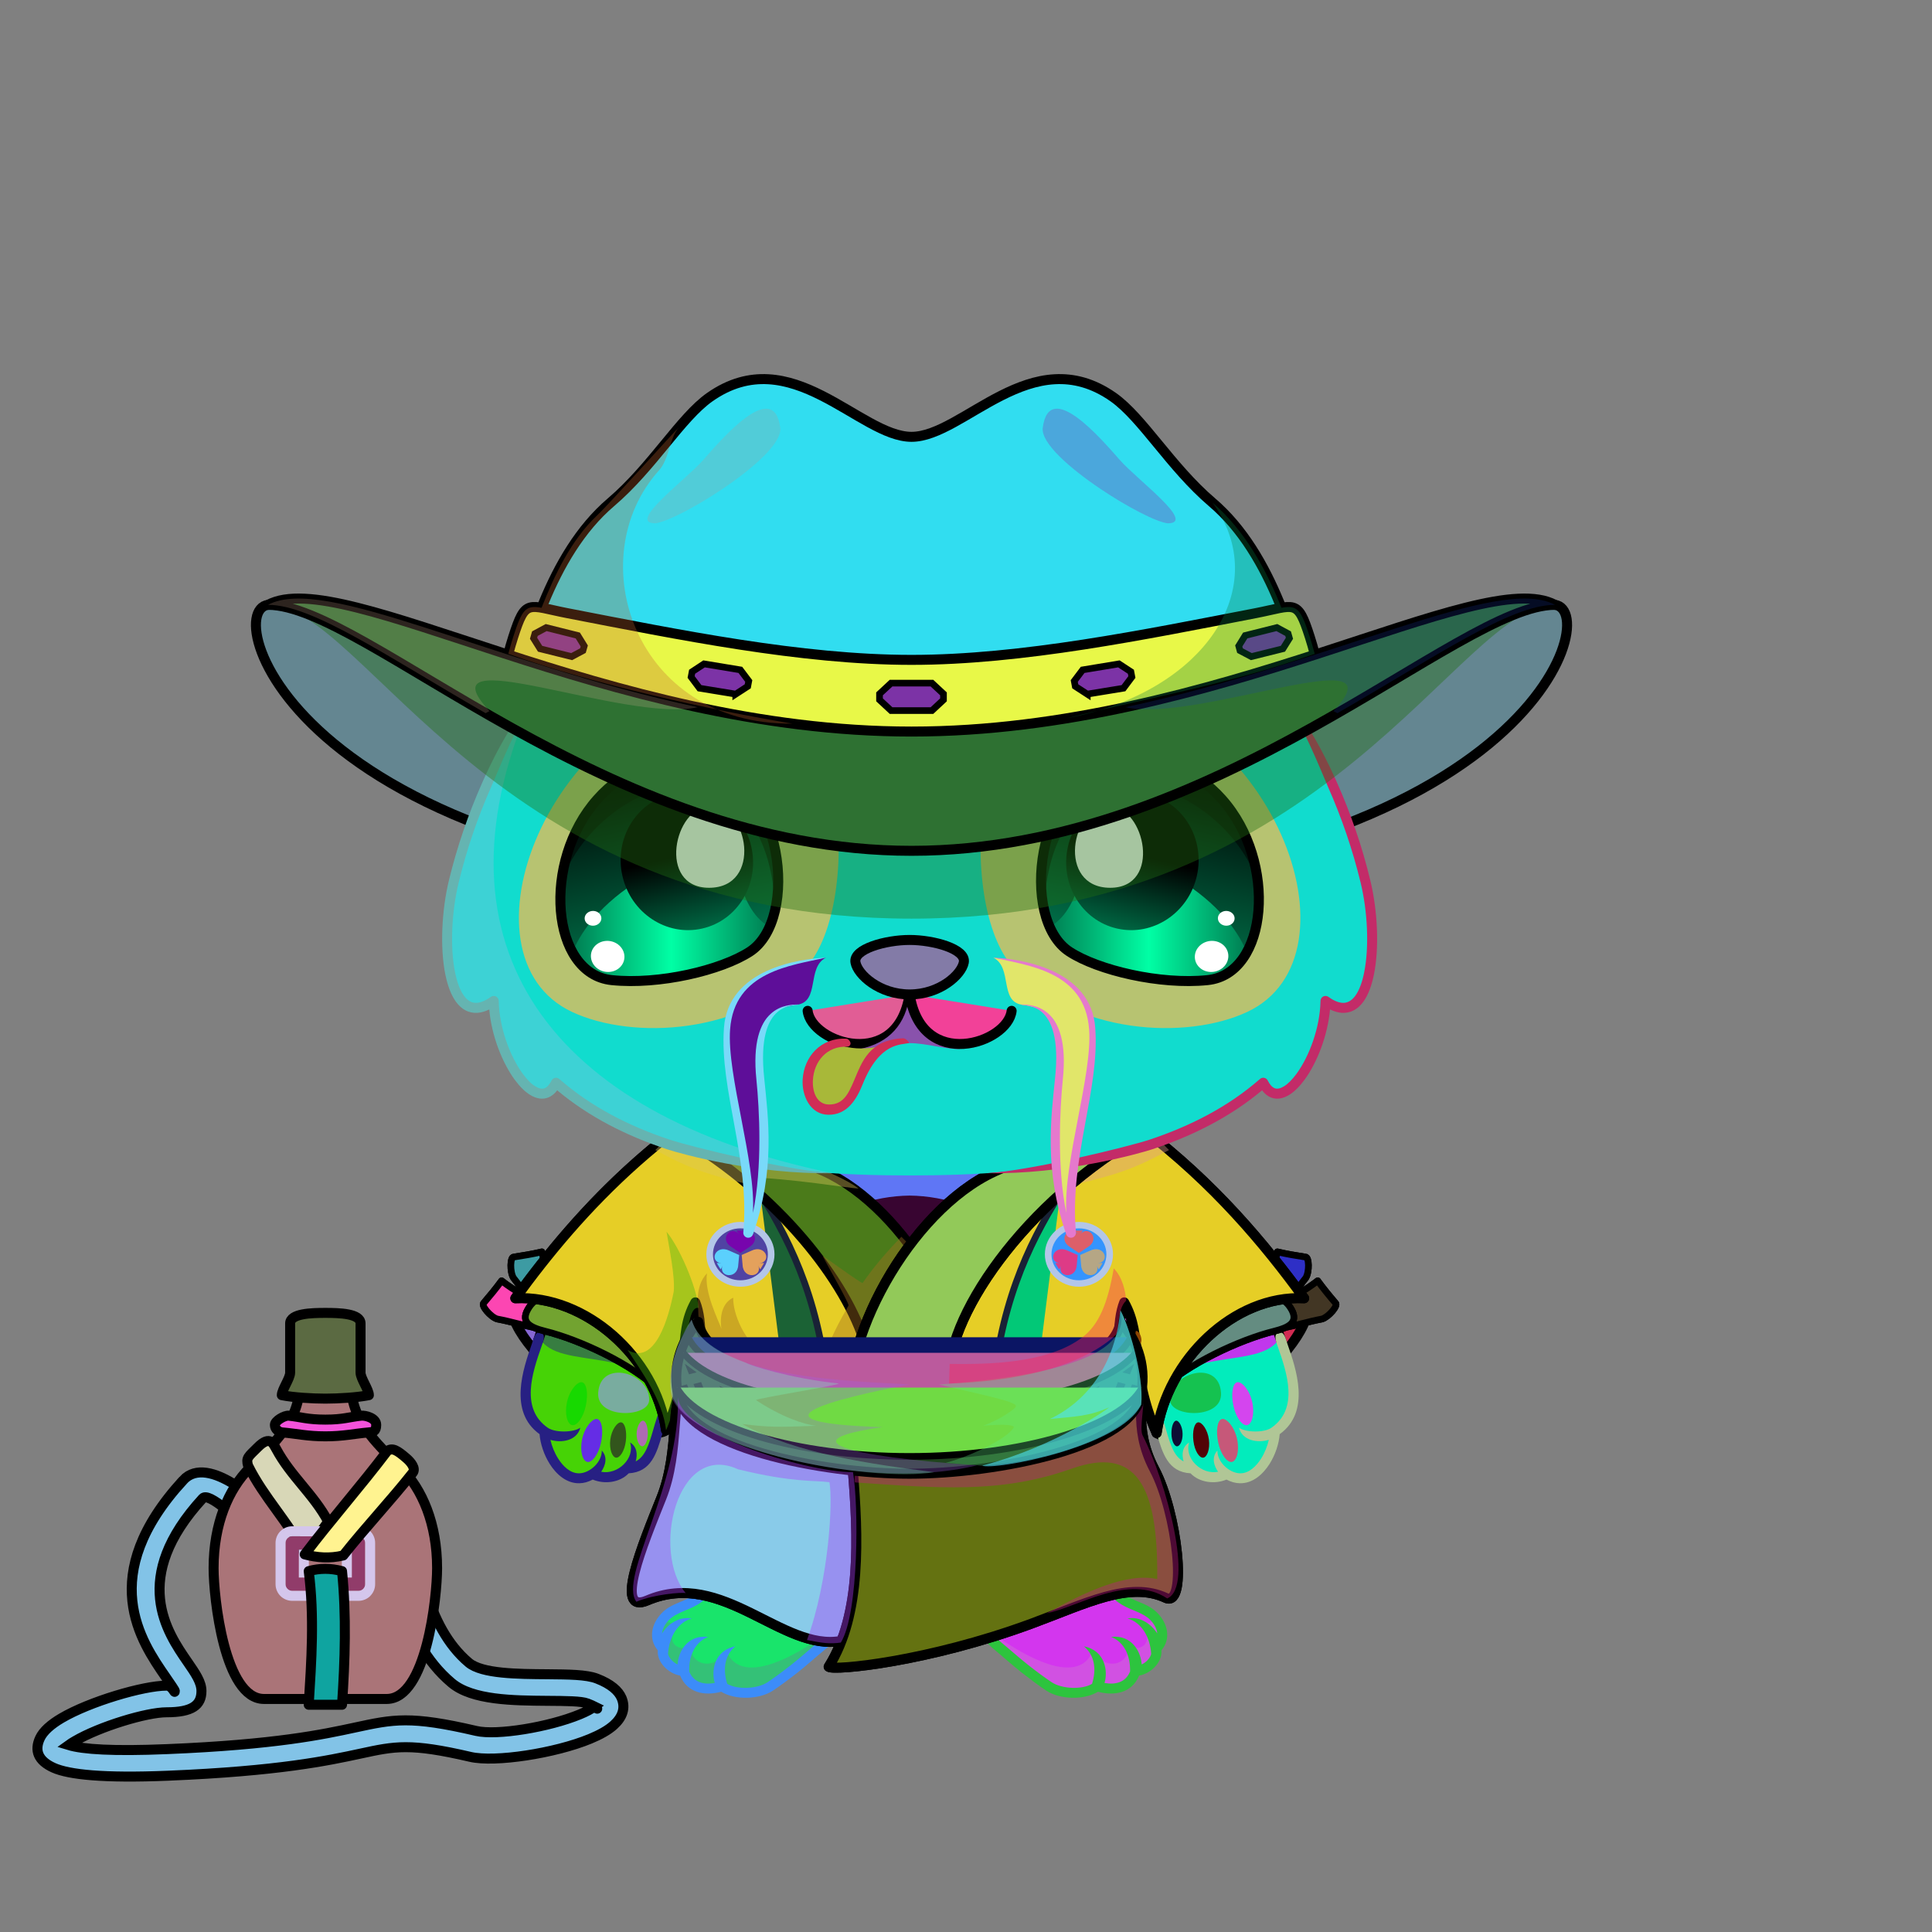 <svg xmlns="http://www.w3.org/2000/svg" xmlns:xlink="http://www.w3.org/1999/xlink" style="shape-rendering:geometricPrecision; text-rendering:geometricPrecision; image-rendering:optimizeQuality; fill-rule:evenodd; clip-rule:evenodd" version="1.1" viewBox="0 0 29000 29000" xml:space="preserve"><rect x="0" y="0" width="29000" height="29000" fill="#808080" stroke="none"/><defs><style type="text/css">.HairBack-Bear0fil22 {fill:none}
.Tail-Bear0fil22 {fill:none}
.RightFoot-Bear0fil35 {fill:#ffffff}
.RightFoot-Bear0fil14 {fill:black;fill-opacity:0.2}
.RightFoot-Bear0fil32 {fill:black;fill-rule:nonzero}
.LeftFoot-Bear0fil35 {fill:#ffffff}
.LeftFoot-Bear0fil14 {fill:black;fill-opacity:0.2}
.LeftFoot-Bear0fil32 {fill:black;fill-rule:nonzero}
.RightHand-Bear0fil452 {fill:url(#RightHand-Bear0id388)}
.RightHand-Bear0fil14 {fill:black;fill-opacity:0.2}
.RightHand-Bear0fil22 {fill:none}
.RightHand-Bear0str0 {stroke:black;stroke-width:150;stroke-linecap:round;stroke-linejoin:round}
.RightPaw-Bear0fil457 {fill:#e6f0ee}
.RightPaw-Bear0fil32 {fill:black;fill-rule:nonzero}
.RightPaw-Bear0fil458 {fill:#A16A6A}
.LeftHand-Bear0fil465 {fill:url(#LeftHand-Bear0id386)}
.LeftHand-Bear0fil14 {fill:black;fill-opacity:0.2}
.LeftHand-Bear0fil22 {fill:none}
.LeftHand-Bear0str0 {stroke:black;stroke-width:150;stroke-linecap:round;stroke-linejoin:round}
.LeftPaw-Bear0fil457 {fill:#e6f0ee}
.LeftPaw-Bear0fil32 {fill:black;fill-rule:nonzero}
.LeftPaw-Bear0fil458 {fill:#A16A6A}
.Body-Bear0fil476 {fill:url(#Body-Bear0id267)}
.Body-Bear0fil14 {fill:black;fill-opacity:0.2}
.Body-Bear0fil32 {fill:black;fill-rule:nonzero}
.Body-Bear0fil22 {fill:none}
.Body-Bear0fil477 {fill:url(#Body-Bear0id310)}
.Head-Bear1fil513 {fill:url(#Head-Bear1id272)}
.Head-Bear1fil14 {fill:black;fill-opacity:0.2}
.Head-Bear1fil32 {fill:black;fill-rule:nonzero}
.Head-Bear1fil514 {fill:url(#Head-Bear1id269)}
.Mouth-Bear7fil100 {fill:black}
.Mouth-Bear7fil151 {fill:#FF9999}
.Mouth-Bear7fil32 {fill:black;fill-rule:nonzero}
.Mouth-Bear7fil22 {fill:none}
.Mouth-Bear7str0 {stroke:black;stroke-width:150;stroke-linecap:round;stroke-linejoin:round}
.Eyes-Bear0fil155 {fill:#4b2c08}
.Eyes-Bear0fil529 {fill:url(#Eyes-Bear0id983)}
.Eyes-Bear0fil530 {fill:url(#Eyes-Bear0id917)}
.Eyes-Bear0fil157 {fill:black;fill-opacity:0.502}
.Eyes-Bear0fil152 {fill:white}
.Eyes-Bear0fil531 {fill:url(#Eyes-Bear0id697)}
.Eyes-Bear0fil532 {fill:url(#Eyes-Bear0id982)}
.Eyes-Bear0fil533 {fill:url(#Eyes-Bear0id985)}
.Eyes-Bear0fil534 {fill:url(#Eyes-Bear0id671)}
.Eyes-Bear0fil22 {fill:none}
.Eyes-Bear0str4 {stroke:black;stroke-width:150}
.Moustache-Bear7fil596 {fill:url(#Moustache-Bear7id112)}
.Moustache-Bear7fil32 {fill:black;fill-rule:nonzero}
.Moustache-Bear7fil597 {fill:url(#Moustache-Bear7id347)}
.Nose-Bear0fil598 {fill:url(#Nose-Bear0id451)}
.Nose-Bear0str0 {stroke:black;stroke-width:150;stroke-linecap:round;stroke-linejoin:round}
.BraceletLeather-Bigfil43new {fill:white;fill-opacity:0.2}
.BraceletLeather-Bigfil46new {fill:white;fill-rule:nonzero;fill-opacity:0.2}
.BraceletLeather-Bigfil51new {fill:url(#BraceletLeather-Bigid222new)}
.BraceletLeather-Bigstr3new {stroke:black;stroke-width:100;stroke-linecap:round;stroke-linejoin:round}
.BraceletLeather-Bigfil33new {fill:none}
.BraceletLeather-Bigfil52new {fill:url(#BraceletLeather-Bigid38new)}
.BraceletLeather-Bigfil53new {fill:url(#BraceletLeather-Bigid698new);fill-rule:nonzero}
.BraceletLeather-Bigstr4new {stroke:black;stroke-width:100}
.BraceletLeather-Bigfil47new {fill:none;fill-rule:nonzero}
.BraceletLeather-Bigfil54new {fill:url(#BraceletLeather-Bigid16new)}
.BraceletLeather-Bigfil55new {fill:url(#BraceletLeather-Bigid206new)}
.BraceletLeather-Bigfil56new {fill:url(#BraceletLeather-Bigid691new);fill-rule:nonzero}
.HatCowboyBack-Bigfil104 {fill:url(#HatCowboyBack-Bigid14)}
.HatCowboyBack-Bigstr0 {stroke:black;stroke-width:150}
.HatCowboy-Bigfil106 {fill:url(#HatCowboy-Bigid26)}
.HatCowboy-Bigfil92 {fill:white;fill-opacity:0.4}
.HatCowboy-Bigfil93 {fill:#2B2A29;fill-opacity:0.4}
.HatCowboy-Bigfil9 {fill:black;fill-opacity:0.4}
.HatCowboy-Bigfil107 {fill:url(#HatCowboy-Bigid8)}
.HatCowboy-Bigfil95 {fill:#EDC26D;fill-opacity:0.4}
.HatCowboy-Bigfil108 {fill:url(#HatCowboy-Bigid20)}
.HatCowboy-Bigfil97 {fill:white;fill-opacity:0.502}
.HatCowboy-Bigfil98 {fill:black;fill-opacity:0.302}
.HatCowboy-Bigfil77 {fill:black;fill-opacity:0.2}
.HatCowboy-Bigfil105 {fill:url(#HatCowboy-Bigid13)}
.HatCowboy-Bigstr0 {stroke:black;stroke-width:150}
.HatCowboy-Bigfil12 {fill:none}
.HatCowboy-Bigstr2 {stroke:black;stroke-width:150;stroke-linejoin:round}
.HatCowboy-Bigstr6 {stroke:black;stroke-width:100}
.AccessoryFlaskWithWaterfil79 {fill:url(#AccessoryFlaskWithWaterid23)}
.AccessoryFlaskWithWaterfil1 {fill:black;fill-opacity:0.2}
.AccessoryFlaskWithWaterfil80 {fill:url(#AccessoryFlaskWithWaterid4)}
.AccessoryFlaskWithWaterfil48 {fill:white;fill-opacity:0.502}
.AccessoryFlaskWithWaterfil82 {fill:url(#AccessoryFlaskWithWaterid30)}
.AccessoryFlaskWithWaterfil15 {fill:black}
.AccessoryFlaskWithWaterfil78 {fill:url(#AccessoryFlaskWithWaterid25)}
.AccessoryFlaskWithWaterstr1 {stroke:black;stroke-width:150}
.AccessoryFlaskWithWaterfil2 {fill:none}
.AccessoryFlaskWithWaterstr4 {stroke:black;stroke-width:150}
.AccessoryFlaskWithWaterstr3 {stroke:black;stroke-width:150;stroke-linecap:round;stroke-linejoin:round}
.AccessoryFlaskWithWaterfil81 {fill:url(#AccessoryFlaskWithWaterid81)}
.AccessoryFlaskWithWaterstr0 {stroke:black;stroke-width:150;stroke-linecap:round;stroke-linejoin:round}
.AccessoryFlaskWithWaterfil83 {fill:url(#AccessoryFlaskWithWaterid79)}
.AccessoryFlaskWithWaterfil84 {fill:url(#AccessoryFlaskWithWaterid16)}
.AccessoryFlaskWithWaterfil85 {fill:url(#AccessoryFlaskWithWaterid13)}
.NecklaceKimonoBack1-Bigfil128 {fill:url(#NecklaceKimonoBack1-Bigid77)}
.NecklaceKimonoBack1-Bigstr0 {stroke:black;stroke-width:150;stroke-linejoin:round;stroke-miterlimit:22.926}
.NecklaceKimonoBack1-Bigfil129 {fill:url(#NecklaceKimonoBack1-Bigid56)}
.NecklaceKimono1-Bigfil5 {fill:black;fill-opacity:0.4}
.NecklaceKimono1-Bigfil18 {fill:white;fill-opacity:0.4}
.NecklaceKimono1-Bigfil51 {fill:black;fill-opacity:0.502}
.NecklaceKimono1-Bigfil1 {fill:black}
.NecklaceKimono1-Bigfil8 {fill:white;fill-opacity:0.302}
.NecklaceKimono1-Bigfil4 {fill:black;fill-opacity:0.302}
.NecklaceKimono1-Bigfil58 {fill:black;fill-opacity:0.6}
.NecklaceKimono1-Bigfil136 {fill:url(#NecklaceKimono1-Bigid78)}
.NecklaceKimono1-Bigfil137 {fill:url(#NecklaceKimono1-Bigid144)}
.NecklaceKimono1-Bigfil138 {fill:url(#NecklaceKimono1-Bigid135)}
.NecklaceKimono1-Bigfil139 {fill:url(#NecklaceKimono1-Bigid70)}
.NecklaceKimono1-Bigfil140 {fill:url(#NecklaceKimono1-Bigid138)}
.NecklaceKimono1-Bigfil141 {fill:url(#NecklaceKimono1-Bigid112)}
.NecklaceKimono1-Bigfil130 {fill:url(#NecklaceKimono1-Bigid36)}
.NecklaceKimono1-Bigstr0 {stroke:black;stroke-width:150;stroke-linejoin:round;stroke-miterlimit:22.926}
.NecklaceKimono1-Bigfil9 {fill:none}
.NecklaceKimono1-Bigstr2 {stroke:black;stroke-width:150;stroke-miterlimit:22.926}
.NecklaceKimono1-Bigstr8 {stroke:#192236;stroke-width:100;stroke-miterlimit:22.926}
.NecklaceKimono1-Bigfil131 {fill:#2A395A}
.NecklaceKimono1-Bigfil132 {fill:url(#NecklaceKimono1-Bigid61)}
.NecklaceKimono1-Bigfil133 {fill:url(#NecklaceKimono1-Bigid79)}
.NecklaceKimono1-Bigfil134 {fill:url(#NecklaceKimono1-Bigid66)}
.NecklaceKimono1-Bigfil135 {fill:url(#NecklaceKimono1-Bigid64)}
.NecklaceKimono1-Bigstr1 {stroke:black;stroke-width:100;stroke-miterlimit:22.926}
.NecklaceKimono1-Bigstr9 {stroke:#B3C6E8;stroke-width:100;stroke-miterlimit:22.926}
</style><linearGradient gradientUnits="objectBoundingBox" id="RightHand-Bear0id388" x1="36.996%" x2="63.003%" xlink:href="#RightHand-Bear0id75" y1="2.665%" y2="97.335%">
  </linearGradient><linearGradient gradientUnits="objectBoundingBox" id="LeftHand-Bear0id386" x1="63.004%" x2="36.997%" xlink:href="#LeftHand-Bear0id75" y1="2.665%" y2="97.335%">
  </linearGradient><linearGradient gradientUnits="objectBoundingBox" id="Body-Bear0id267" x1="50%" x2="50%" xlink:href="#Body-Bear0id266" y1="0%" y2="100%">
  </linearGradient><linearGradient gradientUnits="userSpaceOnUse" id="Body-Bear0id310" x1="13653.8" x2="13653.8" y1="17946" y2="23169.7">
   <stop offset="0" style="stop-opacity:1; stop-color:#e1e7f2"/>
   <stop offset="0.478" style="stop-opacity:1; stop-color:#f9fbff"/>
   <stop offset="1" style="stop-opacity:1; stop-color:#f9fbff"/>
  </linearGradient><linearGradient gradientUnits="userSpaceOnUse" id="Head-Bear1id272" x1="13653.8" x2="13653.8" y1="17643.8" y2="7273.2">
   <stop offset="0" style="stop-opacity:1; stop-color:#e1e7f2"/>
   <stop offset="0.58" style="stop-opacity:1; stop-color:#f9fbff"/>
   <stop offset="1" style="stop-opacity:1; stop-color:#f9fbff"/>
  </linearGradient><linearGradient gradientUnits="userSpaceOnUse" id="Head-Bear1id269" x1="13653.8" x2="13653.8" xlink:href="#Head-Bear1id74" y1="15431.8" y2="10188.8">
  </linearGradient><linearGradient gradientUnits="userSpaceOnUse" id="Eyes-Bear0id983" x1="10404.6" x2="9688.57" xlink:href="#Eyes-Bear0id27" y1="14613.2" y2="11514.3">
  </linearGradient><linearGradient gradientUnits="userSpaceOnUse" id="Eyes-Bear0id917" x1="8622.87" x2="11521.7" xlink:href="#Eyes-Bear0id57" y1="13926.2" y2="13926.2">
  </linearGradient><linearGradient gradientUnits="userSpaceOnUse" id="Eyes-Bear0id697" x1="10071.8" x2="10548.5" xlink:href="#Eyes-Bear0id384" y1="11919.6" y2="13937.8">
  </linearGradient><linearGradient gradientUnits="userSpaceOnUse" id="Eyes-Bear0id982" x1="16903.1" x2="17619.1" xlink:href="#Eyes-Bear0id27" y1="14613.2" y2="11514.3">
  </linearGradient><linearGradient gradientUnits="userSpaceOnUse" id="Eyes-Bear0id985" x1="15786" x2="18684.8" xlink:href="#Eyes-Bear0id57" y1="13926.2" y2="13926.2">
  </linearGradient><linearGradient gradientUnits="userSpaceOnUse" id="Eyes-Bear0id671" x1="17235.9" x2="16759.1" xlink:href="#Eyes-Bear0id384" y1="11919.6" y2="13937.8">
  </linearGradient><linearGradient gradientUnits="userSpaceOnUse" id="Moustache-Bear7id112" x1="12480.5" x2="10817.7" xlink:href="#Moustache-Bear7id49" y1="16488.2" y2="16374.3">
  </linearGradient><linearGradient gradientUnits="userSpaceOnUse" id="Moustache-Bear7id347" x1="14827.2" x2="16489.9" xlink:href="#Moustache-Bear7id49" y1="16488.2" y2="16374.3">
  </linearGradient><linearGradient gradientUnits="userSpaceOnUse" id="Nose-Bear0id451" x1="13653.8" x2="13653.8" y1="14108.6" y2="14926.9">
   <stop offset="0" style="stop-opacity:1; stop-color:#FFCCCC"/>
   <stop offset="1" style="stop-opacity:1; stop-color:#453F2C"/>
  </linearGradient><linearGradient gradientUnits="userSpaceOnUse" id="BraceletLeather-Bigid222new" x1="8086.3" x2="7982.38" xlink:href="#BraceletLeather-Bigid14new" y1="19659.1" y2="18801.5">
  </linearGradient><linearGradient gradientUnits="userSpaceOnUse" id="BraceletLeather-Bigid38new" x1="7999.57" x2="7492.63" xlink:href="#BraceletLeather-Bigid14new" y1="19911.5" y2="19246.5">
  </linearGradient><linearGradient gradientUnits="userSpaceOnUse" id="BraceletLeather-Bigid698new" x1="8077.58" x2="10215.1" xlink:href="#BraceletLeather-Bigid691new" y1="19870.6" y2="20648.6">
  </linearGradient><linearGradient gradientUnits="userSpaceOnUse" id="BraceletLeather-Bigid16new" x1="19221.4" x2="19325.3" xlink:href="#BraceletLeather-Bigid14new" y1="19659.1" y2="18801.5">
  </linearGradient><linearGradient gradientUnits="userSpaceOnUse" id="BraceletLeather-Bigid206new" x1="19308.1" x2="19815" xlink:href="#BraceletLeather-Bigid14new" y1="19911.5" y2="19246.5">
  </linearGradient><linearGradient gradientUnits="userSpaceOnUse" id="HatCowboyBack-Bigid14" x1="3841.27" x2="23522.6" xlink:href="#HatCowboyBack-Bigid1" y1="11224.4" y2="11224.4">
  </linearGradient><linearGradient gradientUnits="userSpaceOnUse" id="HatCowboy-Bigid26" x1="7464.12" x2="19899.7" xlink:href="#HatCowboy-Bigid10" y1="10365.3" y2="10365.3">
  </linearGradient><linearGradient gradientUnits="userSpaceOnUse" id="HatCowboy-Bigid8" x1="7725.32" x2="19638.5" xlink:href="#HatCowboy-Bigid2" y1="14156.1" y2="7599.12">
  </linearGradient><linearGradient gradientUnits="userSpaceOnUse" id="HatCowboy-Bigid20" x1="13681.9" x2="13681.9" xlink:href="#HatCowboy-Bigid0" y1="10665.5" y2="9420.38">
  </linearGradient><linearGradient gradientUnits="userSpaceOnUse" id="HatCowboy-Bigid13" x1="9354.9" x2="18009" xlink:href="#HatCowboy-Bigid2" y1="11036.4" y2="6273.22">
  </linearGradient><linearGradient gradientUnits="userSpaceOnUse" id="AccessoryFlaskWithWaterid23" x1="3205.91" x2="6561.17" y1="23126.1" y2="23126.1">
   <stop offset="0" style="stop-opacity:1; stop-color:#865126"/>
   <stop offset="0.149" style="stop-opacity:1; stop-color:#734F25"/>
   <stop offset="0.412" style="stop-opacity:1; stop-color:#4F341B"/>
   <stop offset="0.761" style="stop-opacity:1; stop-color:#BA833C"/>
   <stop offset="1" style="stop-opacity:1; stop-color:#855819"/>
  </linearGradient><linearGradient gradientUnits="userSpaceOnUse" id="AccessoryFlaskWithWaterid4" x1="4230.39" x2="5536.69" y1="20350.8" y2="20350.8">
   <stop offset="0" style="stop-opacity:1; stop-color:#424D4A"/>
   <stop offset="0.259" style="stop-opacity:1; stop-color:#707A78"/>
   <stop offset="0.451" style="stop-opacity:1; stop-color:#4C5654"/>
   <stop offset="0.69" style="stop-opacity:1; stop-color:#DFE9EB"/>
   <stop offset="1" style="stop-opacity:1; stop-color:#A4ADAB"/>
  </linearGradient><linearGradient gradientUnits="userSpaceOnUse" id="AccessoryFlaskWithWaterid30" x1="4716.11" x2="5050.97" y1="23904.1" y2="23034.9">
   <stop offset="0" style="stop-opacity:1; stop-color:#4D4B42"/>
   <stop offset="0.169" style="stop-opacity:1; stop-color:#707A78"/>
   <stop offset="0.341" style="stop-opacity:1; stop-color:#4C5654"/>
   <stop offset="0.569" style="stop-opacity:1; stop-color:#DFE9EB"/>
   <stop offset="1" style="stop-opacity:1; stop-color:#838577"/>
  </linearGradient><linearGradient gradientUnits="userSpaceOnUse" id="AccessoryFlaskWithWaterid25" x1="5672.23" x2="4247.15" y1="27034.1" y2="21734.6">
   <stop offset="0" style="stop-opacity:1; stop-color:#8A7A6E"/>
   <stop offset="0.259" style="stop-opacity:1; stop-color:#413836"/>
   <stop offset="0.651" style="stop-opacity:1; stop-color:#3B3332"/>
   <stop offset="1" style="stop-opacity:1; stop-color:#AB9780"/>
  </linearGradient><linearGradient gradientUnits="userSpaceOnUse" id="AccessoryFlaskWithWaterid81" x1="4549.26" x2="4088.46" y1="23238.9" y2="21722.7">
   <stop offset="0" style="stop-opacity:1; stop-color:#12131C"/>
   <stop offset="0.369" style="stop-opacity:1; stop-color:#3B3332"/>
   <stop offset="1" style="stop-opacity:1; stop-color:#AB9780"/>
  </linearGradient><linearGradient gradientUnits="userSpaceOnUse" id="AccessoryFlaskWithWaterid79" x1="4867.21" x2="5918.47" xlink:href="#AccessoryFlaskWithWaterid16" y1="23175.3" y2="21958.8">
  </linearGradient><linearGradient gradientUnits="userSpaceOnUse" id="AccessoryFlaskWithWaterid13" x1="4125.86" x2="5646.78" xlink:href="#AccessoryFlaskWithWaterid4" y1="21404.4" y2="21404.4">
  </linearGradient><linearGradient gradientUnits="userSpaceOnUse" id="NecklaceKimonoBack1-Bigid77" x1="18199.45" x2="18788.89" xlink:href="#NecklaceKimonoBack1-Bigid4" y1="19520.53" y2="21511.87">
  </linearGradient><linearGradient gradientUnits="userSpaceOnUse" id="NecklaceKimonoBack1-Bigid56" x1="8562.48" x2="9120.87" xlink:href="#NecklaceKimonoBack1-Bigid4" y1="19514.26" y2="21477.9">
  </linearGradient><linearGradient gradientUnits="userSpaceOnUse" id="NecklaceKimono1-Bigid78" x1="11296.09" x2="10931.87" xlink:href="#NecklaceKimono1-Bigid16" y1="18542.37" y2="18736.46">
  </linearGradient><linearGradient gradientUnits="userSpaceOnUse" id="NecklaceKimono1-Bigid144" x1="10766.81" x2="11115.98" xlink:href="#NecklaceKimono1-Bigid16" y1="18812.96" y2="19031.29">
  </linearGradient><linearGradient gradientUnits="userSpaceOnUse" id="NecklaceKimono1-Bigid135" x1="11284.61" x2="11288.52" xlink:href="#NecklaceKimono1-Bigid16" y1="19119.81" y2="18724.44">
  </linearGradient><linearGradient gradientUnits="userSpaceOnUse" id="NecklaceKimono1-Bigid70" x1="16377.43" x2="16013.21" xlink:href="#NecklaceKimono1-Bigid16" y1="18542.37" y2="18736.46">
  </linearGradient><linearGradient gradientUnits="userSpaceOnUse" id="NecklaceKimono1-Bigid138" x1="15848.15" x2="16197.33" xlink:href="#NecklaceKimono1-Bigid16" y1="18812.96" y2="19031.29">
  </linearGradient><linearGradient gradientUnits="userSpaceOnUse" id="NecklaceKimono1-Bigid112" x1="16365.95" x2="16369.86" xlink:href="#NecklaceKimono1-Bigid16" y1="19119.81" y2="18724.44">
  </linearGradient><linearGradient gradientUnits="userSpaceOnUse" id="NecklaceKimono1-Bigid36" x1="11784.84" x2="15526.61" xlink:href="#NecklaceKimono1-Bigid8" y1="22208.95" y2="16246.84">
  </linearGradient><linearGradient gradientUnits="userSpaceOnUse" id="NecklaceKimono1-Bigid61" x1="10305.03" x2="13843.14" xlink:href="#NecklaceKimono1-Bigid28" y1="20112.35" y2="18109.94">
  </linearGradient><linearGradient gradientUnits="userSpaceOnUse" id="NecklaceKimono1-Bigid79" x1="13390.87" x2="16729.7" xlink:href="#NecklaceKimono1-Bigid22" y1="24616.29" y2="21371.95">
  </linearGradient><linearGradient gradientUnits="userSpaceOnUse" id="NecklaceKimono1-Bigid66" x1="13433.04" x2="16542.22" xlink:href="#NecklaceKimono1-Bigid28" y1="20557.67" y2="17566.74">
  </linearGradient><linearGradient gradientUnits="userSpaceOnUse" id="NecklaceKimono1-Bigid64" x1="15037.14" x2="12263.87" xlink:href="#NecklaceKimono1-Bigid16" y1="19233.13" y2="22729.74">
  </linearGradient><linearGradient gradientUnits="userSpaceOnUse" id="RightHand-Bear0id75" x1="17042.3" x2="17994.1" y1="17293.3" y2="21110.7">
   <stop offset="0" style="stop-opacity:1; stop-color:#b7c9c6"/>
   <stop offset="0.078" style="stop-opacity:1; stop-color:#b7c9c6"/>
   <stop offset="0.769" style="stop-opacity:1; stop-color:#e6f0ee"/>
   <stop offset="1" style="stop-opacity:1; stop-color:#e6f0ee"/>
  </linearGradient><linearGradient gradientUnits="userSpaceOnUse" id="LeftHand-Bear0id75" x1="17042.3" x2="17994.1" y1="17293.3" y2="21110.7">
   <stop offset="0" style="stop-opacity:1; stop-color:#b7c9c6"/>
   <stop offset="0.078" style="stop-opacity:1; stop-color:#b7c9c6"/>
   <stop offset="0.769" style="stop-opacity:1; stop-color:#e6f0ee"/>
   <stop offset="1" style="stop-opacity:1; stop-color:#e6f0ee"/>
  </linearGradient><linearGradient gradientUnits="userSpaceOnUse" id="Body-Bear0id266" x1="13653.8" x2="13653.8" y1="17442" y2="23250.9">
   <stop offset="0" style="stop-opacity:1; stop-color:#b7c9c6"/>
   <stop offset="0.059" style="stop-opacity:1; stop-color:#b7c9c6"/>
   <stop offset="0.529" style="stop-opacity:1; stop-color:#e6f0ee"/>
   <stop offset="1" style="stop-opacity:1; stop-color:#ffffff"/>
  </linearGradient><linearGradient gradientUnits="userSpaceOnUse" id="Head-Bear1id74" x1="15961" x2="18418.2" y1="23174.1" y2="17871.9">
   <stop offset="0" style="stop-opacity:1; stop-color:#b7c9c6"/>
   <stop offset="1" style="stop-opacity:1; stop-color:#e6f0ee"/>
  </linearGradient><linearGradient gradientUnits="userSpaceOnUse" id="Eyes-Bear0id27" x1="16937.6" x2="16937.6" y1="14961.3" y2="11448.6">
   <stop offset="0" style="stop-opacity:1; stop-color:#008053"/>
   <stop offset="1" style="stop-opacity:1; stop-color:black"/>
  </linearGradient><linearGradient gradientUnits="objectBoundingBox" id="Eyes-Bear0id57" x1="100%" x2="0%" y1="50%" y2="50%">
   <stop offset="0" style="stop-opacity:1; stop-color:#008053"/>
   <stop offset="0.502" style="stop-opacity:1; stop-color:#00ffa5"/>
   <stop offset="1" style="stop-opacity:1; stop-color:#008053"/>
  </linearGradient><linearGradient gradientUnits="userSpaceOnUse" id="Eyes-Bear0id384" x1="16417.8" x2="16417.8" y1="11784.3" y2="14068.5">
   <stop offset="0" style="stop-opacity:1; stop-color:black"/>
   <stop offset="0.45" style="stop-opacity:1; stop-color:black"/>
   <stop offset="1" style="stop-opacity:1; stop-color:#006642"/>
  </linearGradient><linearGradient gradientUnits="userSpaceOnUse" id="Moustache-Bear7id49" x1="13715.8" x2="13715.8" y1="6802.99" y2="8218.57">
   <stop offset="0" style="stop-opacity:1; stop-color:#bfb599"/>
   <stop offset="1" style="stop-opacity:1; stop-color:#d8d2c2"/>
  </linearGradient><linearGradient gradientUnits="userSpaceOnUse" id="BraceletLeather-Bigid14new" x1="8682.96" x2="8745.92" y1="19682.8" y2="19053.1">
   <stop offset="0" style="stop-opacity:1; stop-color:#683501"/>
   <stop offset="1" style="stop-opacity:1; stop-color:#B08227"/>
  </linearGradient><linearGradient gradientUnits="userSpaceOnUse" id="BraceletLeather-Bigid691new" x1="19230.1" x2="17092.5" y1="19870.6" y2="20648.6">
   <stop offset="0" style="stop-opacity:1; stop-color:#643300"/>
   <stop offset="0.322" style="stop-opacity:1; stop-color:#B5872A"/>
   <stop offset="1" style="stop-opacity:1; stop-color:#643200"/>
  </linearGradient><linearGradient gradientUnits="userSpaceOnUse" id="HatCowboyBack-Bigid1" x1="5127.1" x2="22236.8" y1="11525.4" y2="11525.4">
   <stop offset="0" style="stop-opacity:1; stop-color:#36190B"/>
   <stop offset="0.502" style="stop-opacity:1; stop-color:#101921"/>
   <stop offset="1" style="stop-opacity:1; stop-color:#301810"/>
  </linearGradient><linearGradient gradientUnits="userSpaceOnUse" id="HatCowboy-Bigid10" x1="8682.79" x2="18681.1" y1="11921.3" y2="11921.3">
   <stop offset="0" style="stop-opacity:1; stop-color:#322A2A"/>
   <stop offset="0.741" style="stop-opacity:1; stop-color:#63605C"/>
   <stop offset="1" style="stop-opacity:1; stop-color:#313B33"/>
  </linearGradient><linearGradient gradientUnits="userSpaceOnUse" id="HatCowboy-Bigid2" x1="8503.64" x2="18860.2" y1="14261.6" y2="8141.84">
   <stop offset="0" style="stop-opacity:1; stop-color:#523719"/>
   <stop offset="0.502" style="stop-opacity:1; stop-color:#8C6440"/>
   <stop offset="1" style="stop-opacity:1; stop-color:#B38B62"/>
  </linearGradient><linearGradient gradientUnits="userSpaceOnUse" id="HatCowboy-Bigid0" x1="13681.9" x2="13681.9" y1="11003.8" y2="9841.66">
   <stop offset="0" style="stop-opacity:1; stop-color:#8B7971"/>
   <stop offset="1" style="stop-opacity:1; stop-color:#ABABAF"/>
  </linearGradient><linearGradient gradientUnits="userSpaceOnUse" id="AccessoryFlaskWithWaterid16" x1="4702.91" x2="5106.95" y1="25411.2" y2="23727">
   <stop offset="0" style="stop-opacity:1; stop-color:#5B5C63"/>
   <stop offset="0.51" style="stop-opacity:1; stop-color:#665E59"/>
   <stop offset="1" style="stop-opacity:1; stop-color:#AB9B89"/>
  </linearGradient><linearGradient gradientUnits="objectBoundingBox" id="NecklaceKimonoBack1-Bigid4" x1="64.512%" x2="35.488%" y1="2.149%" y2="97.851%">
   <stop offset="0" style="stop-opacity:1; stop-color:#2F292B"/>
   <stop offset="1" style="stop-opacity:1; stop-color:black"/>
  </linearGradient><linearGradient gradientUnits="userSpaceOnUse" id="NecklaceKimono1-Bigid16" x1="14910.84" x2="12453.02" y1="19598.07" y2="22874.65">
   <stop offset="0" style="stop-opacity:1; stop-color:#B6CAED"/>
   <stop offset="1" style="stop-opacity:1; stop-color:#ADBFE0"/>
  </linearGradient><linearGradient gradientUnits="userSpaceOnUse" id="NecklaceKimono1-Bigid8" x1="12033.41" x2="15339.69" y1="22379.64" y2="16798.1">
   <stop offset="0" style="stop-opacity:1; stop-color:#2A395A"/>
   <stop offset="0.459" style="stop-opacity:1; stop-color:#2A395A"/>
   <stop offset="1" style="stop-opacity:1; stop-color:#495672"/>
  </linearGradient><linearGradient gradientUnits="userSpaceOnUse" id="NecklaceKimono1-Bigid28" x1="13489.2" x2="16244.71" y1="20839.25" y2="18036.54">
   <stop offset="0" style="stop-opacity:1; stop-color:#283470"/>
   <stop offset="1" style="stop-opacity:1; stop-color:#475074"/>
  </linearGradient><linearGradient gradientUnits="userSpaceOnUse" id="NecklaceKimono1-Bigid22" x1="13642.33" x2="16585.85" y1="24754.6" y2="21491.41">
   <stop offset="0" style="stop-opacity:1; stop-color:#2A395A"/>
   <stop offset="1" style="stop-opacity:1; stop-color:#495672"/>
  </linearGradient></defs><g id="HatCowboyBack-Big">
 <animateTransform additive="sum" attributeName="transform" dur="10" repeatCount="indefinite" type="translate" values="0;0 200;0;0 200;0;0 200;0;0 200;0"/>
  <path class="HatCowboyBack-Bigfil104 HatCowboyBack-Bigstr0" d="M13682 13373c-9164,0 -10405,-4197 -9659,-4294 745,-97 5066,1947 9659,1947 4593,0 8913,-2044 9659,-1947 746,97 -495,4294 -9659,4294z" style="fill:#648691"/>
 </g><g id="HairBack-Bear0">
 <animateTransform additive="sum" attributeName="transform" dur="10" repeatCount="indefinite" type="translate" values="0;0 200;0;0 200;0;0 200;0;0 200;0"/>
  <rect class="HairBack-Bear0fil22" height="998" width="1061" x="13124" y="20899"/>
 </g><g id="Tail-Bear0">
  <rect class="Tail-Bear0fil22" height="1129" width="1129" x="13089" y="21055"/>
 </g><g id="RightFoot-Bear0">
  <path class="RightFoot-Bear0fil35" d="M17045 25080c-66,213 -260,328 -578,232 -82,82 -466,170 -720,2 -241,-159 -607,-457 -720,-564 -96,-91 -335,-220 -291,-565 777,87 1299,173 1927,-306 18,146 320,205 479,267 233,89 426,392 211,604 42,135 -122,330 -308,330z" style="fill:#d336ee"/>
  <path class="RightFoot-Bear0fil14" d="M16490 25327c320,133 480,-45 565,-254 204,-15 307,-138 301,-308 28,-45 52,-79 86,-174 31,-139 -54,-325 -125,-351 31,144 -137,125 -191,129 232,292 -30,451 -178,321 -4,299 -321,400 -555,107 -111,282 -514,451 -1612,-364 1095,1261 1346,941 1709,894z" style="fill:#cbbfb4"/>
  <path class="RightFoot-Bear0fil32" d="M16963 25089c-68,167 -221,202 -384,173 53,-171 15,-486 -309,-550 160,131 191,345 122,563 -153,91 -454,76 -604,-23 -105,-69 -235,-166 -357,-262 -142,-112 -270,-229 -408,-342 -98,-80 -205,-212 -213,-454 5,-41 -24,-78 -65,-83 -41,-5 -84,23 -83,65 7,344 143,486 266,587 138,114 267,232 411,345 124,97 257,197 366,269 205,135 567,145 776,17 252,66 509,18 618,-243 169,-27 352,-197 334,-378 149,-177 94,-405 -60,-562 -136,-138 -294,-154 -454,-250 -66,-40 -120,-83 -125,-121l-137 73c20,64 119,137 185,176 138,83 316,117 424,227 53,54 98,127 105,203 -87,-137 -253,-261 -447,-225 213,57 340,284 356,532 -17,67 -81,130 -143,158 -9,-180 -141,-449 -459,-414 197,78 290,282 285,519z" style="fill:#2dc43e"/>
 </g><g id="LeftFoot-Bear0">
  <path class="LeftFoot-Bear0fil35" d="M10263 25080c66,213 260,328 578,232 82,82 466,170 720,2 241,-159 607,-457 719,-564 96,-91 336,-220 292,-565 -777,87 -1299,173 -1927,-306 -19,146 -321,205 -479,267 -233,89 -427,392 -211,604 -42,135 121,330 308,330z" style="fill:#19e46b"/>
  <path class="LeftFoot-Bear0fil14" d="M10817 25327c-320,133 -479,-45 -565,-254 -203,-15 -307,-138 -301,-308 -27,-45 -52,-79 -85,-174 -32,-139 54,-325 124,-351 -30,144 137,125 192,129 -233,292 29,451 178,321 4,299 321,400 554,107 112,282 515,451 1613,-364 -1095,1261 -1346,941 -1710,894z" style="fill:#a137a6"/>
  <path class="LeftFoot-Bear0fil32" d="M10345 25089c68,167 220,202 384,173 -54,-171 -16,-486 309,-550 -160,131 -191,345 -122,563 153,91 454,76 604,-23 104,-69 234,-166 356,-262 143,-112 271,-229 409,-342 97,-80 205,-212 213,-454 -5,-41 24,-78 65,-83 41,-5 84,23 83,65 -7,344 -143,486 -266,587 -139,114 -268,232 -411,345 -124,97 -258,197 -367,269 -205,135 -567,145 -776,17 -251,66 -509,18 -617,-243 -169,-27 -352,-197 -335,-378 -149,-177 -93,-405 61,-562 136,-138 294,-154 454,-250 66,-40 120,-83 125,-121l137 73c-20,64 -120,137 -185,176 -139,83 -316,117 -425,227 -53,54 -97,127 -104,203 86,-137 252,-261 447,-225 -213,57 -341,284 -357,532 18,67 82,130 144,158 8,-180 141,-449 459,-414 -197,78 -291,282 -285,519z" style="fill:#3c8cf9"/>
 </g><g id="NecklaceKimonoBack1-Big">
 <animateTransform additive="sum" attributeName="transform" dur="10" repeatCount="indefinite" type="translate" values="0;0 200;0;0 200;0;0 200;0;0 200;0"/>
  <g id="_2183821586384">
   <path class="NecklaceKimonoBack1-Bigfil128 NecklaceKimonoBack1-Bigstr0" d="M17361.39 21509.64c157.34,-1099 1163.59,-2075.33 2214.59,-2022.33 410.36,514.73 -1780.02,2343.2 -2214.59,2022.33z" style="fill:#d12b52"/>
   <path class="NecklaceKimonoBack1-Bigfil129 NecklaceKimonoBack1-Bigstr0" d="M9997.86 21468.71c-157.34,-1099 -1211.39,-2034.4 -2262.39,-1981.4 -410.36,514.73 1827.83,2302.27 2262.39,1981.4z" style="fill:#8767d4"/>
  </g>
 </g><g id="RightHand-Bear0">
 <animateTransform additive="sum" attributeName="transform" dur="10" repeatCount="indefinite" type="translate" values="0;0 200;0;0 200;0;0 200;0;0 200;0"/>
  <path class="RightHand-Bear0fil452" d="M16111 17210c1487,-179 2823,1880 3151,3021 160,558 -1806,1220 -1964,882 -68,-147 -295,-477 -571,-705 -149,-820 -321,-1468 -1092,-3106 169,-47 290,-69 476,-92z" style="fill:#3f8802"/>
  <path class="RightHand-Bear0fil22 RightHand-Bear0str0" d="M16111 17205c1487,-179 2823,1880 3151,3021 160,558 -1806,1220 -1964,882 -68,-147 -295,-477 -571,-705 -149,-820 -321,-1468 -1092,-3106 169,-47 290,-69 476,-92z" style="fill:#c137ec"/>
  <path class="RightHand-Bear0fil14" d="M17217 20971c-131,-206 -302,-406 -490,-563 -50,-606 -203,-1164 -276,-1762 236,212 930,1618 766,2325z" style="fill:#c9c33d"/>
 </g><g id="LeftHand-Bear0">
 <animateTransform additive="sum" attributeName="transform" dur="10" repeatCount="indefinite" type="translate" values="0;0 200;0;0 200;0;0 200;0;0 200;0"/>
  <path class="LeftHand-Bear0fil465" d="M11197 17210c-1488,-179 -2824,1880 -3151,3021 -160,558 1806,1220 1963,882 69,-147 296,-477 571,-705 149,-820 322,-1468 1092,-3106 -168,-47 -290,-69 -475,-92z" style="fill:#6af765"/>
  <path class="LeftHand-Bear0fil22 LeftHand-Bear0str0" d="M11197 17205c-1488,-179 -2824,1880 -3151,3021 -160,558 1806,1220 1963,882 69,-147 296,-477 571,-705 149,-820 322,-1468 1092,-3106 -168,-47 -290,-69 -475,-92z" style="fill:#377d41"/>
  <path class="LeftHand-Bear0fil14" d="M10090 20971c132,-206 303,-406 490,-563 51,-606 203,-1164 276,-1762 -235,212 -929,1618 -766,2325z" style="fill:#c8a5ae"/>
 </g><g id="Body-Bear0">
 <animateTransform additive="sum" attributeName="transform" dur="10" repeatCount="indefinite" type="translate" values="0;0 200;0;0 200;0;0 200;0;0 200;0"/>
  <path class="Body-Bear0fil476" d="M13654 23351c1692,-3 2768,-307 3233,-1926 302,-1052 -330,-2764 -1019,-3983 -551,110 -1409,139 -2214,150 -806,-11 -1663,-40 -2215,-150 -688,1219 -1321,2931 -1018,3983 465,1619 1541,1923 3233,1926z" style="fill:#5f76f5"/>
  <path class="Body-Bear0fil14" d="M11416 22901c-455,-288 -787,-750 -995,-1476 -211,-735 34,-1792 435,-2779 -591,2230 70,3628 560,4255z" style="fill:#4d25b2"/>
  <path class="Body-Bear0fil32" d="M11416 22901c-539,-241 -960,-968 -1067,-1455 -108,-487 -59,-1102 131,-1659 -71,577 -87,1191 13,1618 104,444 495,1184 923,1496z" style="fill:#d8cd7a"/>
  <path class="Body-Bear0fil22" d="M12621 22856c-1016,-156 -1749,-629 -1932,-1889 -2,-17 -5,-34 -7,-51l0 -4c-2,-16 -4,-32 -5,-48l-1 -7c-1,-15 -3,-31 -4,-46l0 -8c-2,-15 -3,-30 -3,-46l-1 -8c-1,-16 -1,-31 -2,-47l0 -6c-1,-17 -1,-34 -1,-51l0 -5c0,-17 0,-34 0,-50l0 -8c0,-15 0,-31 1,-47l0 -9c1,-15 1,-30 2,-46l0 -11c1,-14 2,-29 3,-44l1 -12c1,-15 2,-29 3,-44l1 -13c1,-15 3,-31 4,-46l2 -14c1,-15 3,-30 5,-44l1 -15c2,-14 4,-27 5,-41l3 -18c2,-13 3,-26 5,-39l3 -18c2,-12 4,-25 6,-38 1,-7 2,-14 4,-22 2,-12 4,-25 6,-37l4 -23c2,-11 4,-23 6,-34 2,-9 4,-18 6,-28 2,-10 4,-21 6,-32 2,-9 4,-18 6,-27 2,-11 4,-21 7,-32l6 -27c2,-11 4,-21 7,-31 3,-13 6,-25 9,-37l5 -21c3,-14 6,-27 9,-40l5 -18c4,-14 7,-28 11,-42l4 -15c4,-15 8,-30 12,-46l3 -8c4,-16 9,-33 14,-49l1 -7m15 -50l9 -28c5,-17 10,-34 15,-52l2 -5c6,-17 11,-34 17,-51l1 -6c6,-18 12,-36 18,-54l0 -1c-142,1971 409,3124 1703,3596" style="fill:#8c2c09"/>
  <path class="Body-Bear0fil22" d="M12621 22856c-1016,-156 -1749,-629 -1932,-1889 -2,-17 -5,-34 -7,-51l0 -4c-2,-16 -4,-32 -5,-48l-1 -7c-1,-15 -3,-31 -4,-46l0 -8c-2,-15 -3,-30 -3,-46l-1 -8c-1,-16 -1,-31 -2,-47l0 -6c-1,-17 -1,-34 -1,-51l0 -5c0,-17 0,-34 0,-50l0 -8c0,-15 0,-31 1,-47l0 -9c1,-15 1,-30 2,-46l0 -11c1,-14 2,-29 3,-44l1 -12c1,-15 2,-29 3,-44l1 -13c1,-15 3,-31 4,-46l2 -14c1,-15 3,-30 5,-44l1 -15c2,-14 4,-27 5,-41l3 -18c2,-13 3,-26 5,-39l3 -18c2,-12 4,-25 6,-38 1,-7 2,-14 4,-22 2,-12 4,-25 6,-37l4 -23c2,-11 4,-23 6,-34 2,-9 4,-18 6,-28 2,-10 4,-21 6,-32 2,-9 4,-18 6,-27 2,-11 4,-21 7,-32l6 -27c2,-11 4,-21 7,-31 3,-13 6,-25 9,-37l5 -21c3,-14 6,-27 9,-40l5 -18c4,-14 7,-28 11,-42l4 -15c4,-15 8,-30 12,-46l3 -8c4,-16 9,-33 14,-49l1 -7m15 -50l9 -28c5,-17 10,-34 15,-52l2 -5c6,-17 11,-34 17,-51l1 -6c6,-18 12,-36 18,-54l0 -1c-142,1971 409,3124 1703,3596" style="fill:#e7fe1e"/>
  <path class="Body-Bear0fil14" d="M15892 22901c455,-288 786,-750 995,-1476 211,-735 -34,-1792 -436,-2779 592,2230 -69,3628 -559,4255z" style="fill:#bf558b"/>
  <path class="Body-Bear0fil32" d="M15892 22901c539,-241 960,-968 1067,-1455 107,-487 59,-1102 -132,-1659 72,577 87,1191 -12,1618 -104,444 -496,1184 -923,1496z" style="fill:#cd7510"/>
  <path class="Body-Bear0fil477" d="M13654 17946c1091,13 2253,769 2652,2305 383,1476 -497,2906 -2652,2919 -2155,-13 -3035,-1443 -2652,-2919 398,-1536 1561,-2292 2652,-2305z" style="fill:#380531"/>
 </g><g id="RightPaw-Bear0">
 <animateTransform additive="sum" attributeName="transform" dur="10" repeatCount="indefinite" type="translate" values="0;0 200;0;0 200;0;0 200;0;0 200;0"/>
  <path class="RightPaw-Bear0fil457" d="M19212 20074c101,319 446,1074 -76,1413 -8,341 -321,891 -722,638 -151,80 -387,68 -509,-83 -446,-4 -409,-537 -607,-929 295,-982 1641,-506 1914,-1039z" style="fill:#02ecbc"/>
  <path class="RightPaw-Bear0fil32" d="M19190 20003c89,-30 112,105 135,170 130,372 354,1015 -116,1354 -11,143 -66,311 -153,448 -99,155 -252,294 -446,289 -65,-1 -132,-19 -200,-55 -176,73 -404,47 -540,-94 -338,-20 -419,-297 -509,-605 -35,-123 -73,-250 -129,-363 -19,-37 -94,-221 -57,-240 16,-8 67,4 101,36 47,44 78,115 89,136 63,125 102,260 140,389 60,206 115,395 261,468 -29,-101 -22,-219 84,-284 -76,237 182,489 434,440 -65,-93 -101,-219 -10,-319 -6,164 172,338 339,342 137,3 248,-112 316,-220 55,-87 95,-188 116,-282 -169,50 -397,13 -448,-183 104,74 378,78 488,1 414,-287 232,-827 98,-1209 -22,-63 -77,-193 7,-219z" style="fill:#b0c696"/>
  <path class="RightPaw-Bear0fil458" d="M18721 21392c-70,15 -168,-109 -207,-290 -38,-180 -13,-339 57,-354 70,-15 188,120 226,300 39,181 -7,329 -76,344z" style="fill:#d445ee"/>
  <path class="RightPaw-Bear0fil458" d="M18493 21944c-70,15 -168,-109 -207,-289 -38,-181 -13,-340 57,-355 70,-14 188,120 226,301 39,180 -7,328 -76,343z" style="fill:#c65879"/>
  <path class="RightPaw-Bear0fil458" d="M18061 21880c-58,7 -128,-100 -147,-248 -19,-148 13,-275 70,-282 57,-7 143,110 162,258 19,148 -28,265 -85,272z" style="fill:#520407"/>
  <path class="RightPaw-Bear0fil458" d="M17668 21710c-41,0 -83,-82 -84,-190 -2,-107 31,-195 72,-195 42,-1 94,90 95,197 2,108 -41,187 -83,188z" style="fill:#0d0e34"/>
  <path class="RightPaw-Bear0fil458" d="M18328 20905c28,402 -757,372 -764,113 -13,-411 729,-626 764,-113z" style="fill:#15c250"/>
 </g><g id="LeftPaw-Bear0">
 <animateTransform additive="sum" attributeName="transform" dur="10" repeatCount="indefinite" type="translate" values="0;0 200;0;0 200;0;0 200;0;0 200;0"/>
  <path class="LeftPaw-Bear0fil457" d="M8095 20074c-101,319 -445,1074 76,1413 8,341 322,891 722,638 152,80 388,68 510,-83 446,-4 408,-537 606,-929 -294,-982 -1641,-506 -1914,-1039z" style="fill:#46d306"/>
  <path class="LeftPaw-Bear0fil32" d="M8118 20003c-89,-30 -112,105 -135,170 -130,372 -355,1015 116,1354 11,143 66,311 153,448 98,155 252,294 446,289 65,-1 131,-19 199,-55 176,73 405,47 540,-94 339,-20 419,-297 509,-605 36,-123 73,-250 130,-363 19,-37 93,-221 56,-240 -15,-8 -66,4 -100,36 -47,44 -79,115 -89,136 -63,125 -103,260 -140,389 -60,206 -116,395 -261,468 29,-101 22,-219 -84,-284 76,237 -182,489 -434,440 64,-93 101,-219 9,-319 6,164 -171,338 -338,342 -138,3 -248,-112 -316,-220 -56,-87 -96,-188 -117,-282 170,50 397,13 449,-183 -104,74 -378,78 -489,1 -414,-287 -231,-827 -98,-1209 22,-63 78,-193 -6,-219z" style="fill:#272083"/>
  <path class="LeftPaw-Bear0fil458" d="M8587 21392c70,15 168,-109 206,-290 39,-180 14,-339 -56,-354 -70,-15 -188,120 -227,300 -38,181 7,329 77,344z" style="fill:#17d900"/>
  <path class="LeftPaw-Bear0fil458" d="M8815 21944c70,15 168,-109 206,-289 39,-181 14,-340 -56,-355 -70,-14 -188,120 -227,301 -38,180 7,328 77,343z" style="fill:#652de5"/>
  <path class="LeftPaw-Bear0fil458" d="M9247 21880c57,7 128,-100 147,-248 18,-148 -13,-275 -70,-282 -58,-7 -144,110 -163,258 -18,148 29,265 86,272z" style="fill:#32551c"/>
  <path class="LeftPaw-Bear0fil458" d="M9640 21710c41,0 83,-82 84,-190 1,-107 -31,-195 -73,-195 -41,-1 -94,90 -95,197 -1,108 42,187 84,188z" style="fill:#ae6bb2"/>
  <path class="LeftPaw-Bear0fil458" d="M8979 20905c-27,402 757,372 765,113 12,-411 -729,-626 -765,-113z" style="fill:#79ac9f"/>
 </g><g id="BraceletLeather-Big">
 <animateTransform additive="sum" attributeName="transform" dur="10" repeatCount="indefinite" type="translate" values="0;0 200;0;0 200;0;0 200;0;0 200;0"/>
  <path class="BraceletLeather-Bigfil51new BraceletLeather-Bigstr3new" d="M8065 19669c-150,-188 -209,-300 -358,-488 -55,-92 -50,-312 4,-312 137,-21 288,-46 423,-78 45,235 151,531 267,777 -112,34 -224,68 -336,101z" style="fill:#f90f6b"/>
  <path class="BraceletLeather-Bigfil43new" d="M8065 19669c-150,-188 -209,-300 -358,-488 -55,-92 -50,-312 4,-312l11 -2c120,274 311,512 512,751l-169 51z" style="fill:#de5680"/>
  <path class="BraceletLeather-Bigfil33new BraceletLeather-Bigstr3new" d="M8065 19669c-150,-188 -209,-300 -358,-488 -55,-92 -50,-312 4,-312 137,-21 288,-46 423,-78 45,235 151,531 267,777 -112,34 -224,68 -336,101z" style="fill:#3d9ba3"/>
  <path class="BraceletLeather-Bigfil52new BraceletLeather-Bigstr3new" d="M8052 19933c-236,-45 -354,-90 -591,-135 -101,-33 -242,-202 -201,-238 90,-105 187,-223 269,-335 188,148 462,302 710,411 -62,99 -125,198 -187,297z" style="fill:#3edf54"/>
  <path class="BraceletLeather-Bigfil43new" d="M8052 19933c-236,-45 -354,-90 -591,-135 -101,-33 -242,-202 -201,-238l7 -8c270,128 570,183 879,232l-94 149z" style="fill:#4188c1"/>
  <path class="BraceletLeather-Bigfil33new BraceletLeather-Bigstr3new" d="M8052 19933c-236,-45 -354,-90 -591,-135 -101,-33 -242,-202 -201,-238 90,-105 187,-223 269,-335 188,148 462,302 710,411 -62,99 -125,198 -187,297z" style="fill:#fc46b2"/>
  <path class="BraceletLeather-Bigfil53new BraceletLeather-Bigstr4new" d="M8180 19981c-213,-53 -366,-129 -260,-321 119,-218 317,-237 619,-153 577,159 1391,572 1734,936 150,160 188,378 43,542 -145,164 -278,23 -437,-128 -394,-377 -1161,-742 -1699,-876z" style="fill:#fa9884"/>
  <path class="BraceletLeather-Bigfil46new" d="M8180 19981c-112,-28 -207,-62 -257,-116 91,-71 211,-75 313,-55 707,146 1368,484 1861,983 78,79 107,169 97,265 -101,10 -201,-93 -315,-201 -394,-377 -1161,-742 -1699,-876z" style="fill:#8941d0"/>
  <path class="BraceletLeather-Bigfil47new BraceletLeather-Bigstr4new" d="M8180 19981c-213,-53 -366,-129 -260,-321 119,-218 317,-237 619,-153 577,159 1391,572 1734,936 150,160 188,378 43,542 -145,164 -278,23 -437,-128 -394,-377 -1161,-742 -1699,-876z" style="fill:#72a330"/>
  <path class="BraceletLeather-Bigfil54new BraceletLeather-Bigstr3new" d="M19243 19669c149,-188 208,-300 358,-488 55,-92 50,-312 -5,-312 -137,-21 -287,-46 -422,-78 -46,235 -152,531 -267,777 112,34 224,68 336,101z" style="fill:#e2cbad"/>
  <path class="BraceletLeather-Bigfil43new" d="M19243 19669c149,-188 208,-300 358,-488 55,-92 50,-312 -5,-312l-10 -2c-120,274 -311,512 -512,751l169 51z" style="fill:#f444e3"/>
  <path class="BraceletLeather-Bigfil33new BraceletLeather-Bigstr3new" d="M19243 19669c149,-188 208,-300 358,-488 55,-92 50,-312 -5,-312 -137,-21 -287,-46 -422,-78 -46,235 -152,531 -267,777 112,34 224,68 336,101z" style="fill:#2e2fc6"/>
  <path class="BraceletLeather-Bigfil55new BraceletLeather-Bigstr3new" d="M19256 19933c236,-45 354,-90 590,-135 101,-33 243,-202 201,-238 -90,-105 -187,-223 -268,-335 -189,148 -463,302 -711,411 63,99 125,198 188,297z" style="fill:#1d5e0d"/>
  <path class="BraceletLeather-Bigfil43new" d="M19256 19933c236,-45 354,-90 590,-135 101,-33 243,-202 201,-238l-7 -8c-269,128 -570,183 -878,232l94 149z" style="fill:#3a7243"/>
  <path class="BraceletLeather-Bigfil33new BraceletLeather-Bigstr3new" d="M19256 19933c236,-45 354,-90 590,-135 101,-33 243,-202 201,-238 -90,-105 -187,-223 -268,-335 -189,148 -463,302 -711,411 63,99 125,198 188,297z" style="fill:#423624"/>
  <path class="BraceletLeather-Bigfil56new BraceletLeather-Bigstr4new" d="M19128 19981c212,-53 365,-129 260,-321 -120,-218 -318,-237 -620,-153 -576,159 -1390,572 -1733,936 -151,160 -188,378 -43,542 145,164 278,23 436,-128 395,-377 1161,-742 1700,-876z" style="fill:#058b1a"/>
  <path class="BraceletLeather-Bigfil46new" d="M19128 19981c111,-28 206,-62 257,-116 -91,-71 -211,-75 -313,-55 -707,146 -1368,484 -1861,983 -78,79 -107,169 -98,265 102,10 202,-93 315,-201 395,-377 1161,-742 1700,-876z" style="fill:#780d17"/>
  <path class="BraceletLeather-Bigfil47new BraceletLeather-Bigstr4new" d="M19128 19981c212,-53 365,-129 260,-321 -120,-218 -318,-237 -620,-153 -576,159 -1390,572 -1733,936 -151,160 -188,378 -43,542 145,164 278,23 436,-128 395,-377 1161,-742 1700,-876z" style="fill:#648c81"/>
 </g><g id="NecklaceKimono1-Big">
 <animateTransform additive="sum" attributeName="transform" dur="10" repeatCount="indefinite" type="translate" values="0;0 200;0;0 200;0;0 200;0;0 200;0"/>
  <g id="_2183821479680">
   <path class="NecklaceKimono1-Bigfil130 NecklaceKimono1-Bigstr0" d="M13655.72 21130.6c-1227.24,0 -2395.21,-101.47 -3287.09,-463.05 174.38,-294.01 180.31,-839.31 68.09,-1118.28 -289.75,516.53 -28.19,992.07 -438.86,1919.44 -157.34,-1099 -1211.39,-2034.4 -2262.39,-1981.4 590.69,-813.16 1355.37,-1727.99 2424.18,-2541.15 668.74,158.12 1074.12,327.19 1742.86,485.31 269.73,564.69 1178.96,1485.5 1753.21,1982.43 574.26,-496.93 1315.69,-1378.37 1585.43,-1943.07 668.74,-158.11 1241.91,-366.55 1910.65,-524.67 1068.81,813.16 1833.49,1727.99 2424.18,2541.15 -1051,-53 -2057.25,923.33 -2214.59,2022.33 -410.67,-927.37 -196.92,-1443.84 -486.66,-1960.37 -112.22,278.97 -106.29,824.27 68.09,1118.28 -891.88,361.58 -2059.85,463.05 -3287.1,463.05z" style="fill:#490984"/>
   <path class="NecklaceKimono1-Bigfil5" d="M7987.14 19494.17c-35.72,-3.74 -71.72,-6.36 -108,-7.74l-135.92 -9.77c423.79,-582.53 936.98,-1216.68 1587.25,-1827.92l452.14 451.88c-165.82,-65.67 -411.27,-25.29 -616.37,135.67 -248.77,195.23 -518.83,507.13 -754.63,760.69 -169.75,182.53 -152.71,413.56 -30.31,525.51l-394.16 -28.32z" style="fill:#233d1e"/>
   <path class="NecklaceKimono1-Bigfil9 NecklaceKimono1-Bigstr2" d="M10436.72 19549.27c-199.52,-905.28 -583.98,-1545.3 -1148.3,-1894.44" style="fill:#bfb149"/>
   <path class="NecklaceKimono1-Bigfil18" d="M17461.57 17268.48c242.23,192.32 325.41,197.07 536.88,396.74l1.86 4.95c-293.45,175.86 -715.08,735.4 -824.72,989.96 -146.16,-494.38 614.49,-748.4 285.98,-1391.65z" style="fill:#901d14"/>
   <path class="NecklaceKimono1-Bigfil18" d="M10079.54 19528.14l-0.01 0.04c-48.04,146.98 -100.65,238.77 -190.26,314.33 -4.44,3.76 -53.81,-9.27 -69.6,-24.25 -1.87,1.36 32.57,45.39 30.68,46.73 -25.76,18.17 -52.87,33.52 -81.14,45.89 -4.13,1.8 -65.78,-78.13 -69.94,-76.46 23.49,43.95 8.96,93.31 -6.07,99 -112.05,42.56 -195.58,25.03 -328.15,-28.77 -205.95,-83.59 -478.37,-319.94 -991.89,-367.99 315.9,203.04 842,525.93 1072.26,765.81 421.55,122.71 580.01,-531.79 634.12,-774.33z" style="fill:#c41365"/>
   <path class="NecklaceKimono1-Bigfil18" d="M18000.31 17670.17c721.28,654.27 1120.53,1190.58 1575.67,1817.14 -762.75,-105.89 -1609.03,739.68 -1567.95,802.11 309.17,-902.87 944.03,-711.79 921.42,-1060.77 -36.46,-108.96 -558.3,35.19 -644.99,55.51 46.63,-29.56 485.07,-205.24 512.41,-241.19 6.45,-8.49 -255.78,35.35 -332.76,53.99 141.31,-86.58 304.57,-237.08 281.2,-255.12 -106.13,-181.54 -531.73,-675.98 -736.19,-771.14 -111.87,-52.08 -433.28,131.19 -632.98,236.74 272.77,-342.34 425.71,-474.65 624.17,-637.27z" style="fill:#243ed2"/>
   <path class="NecklaceKimono1-Bigfil9 NecklaceKimono1-Bigstr8" d="M19214.42 18986.49c-903.95,10.62 -1775.46,709.66 -2039.14,1558.44" style="fill:#0d0b72"/>
   <path class="NecklaceKimono1-Bigfil9 NecklaceKimono1-Bigstr8" d="M8126.62 18986.49c903.94,10.62 1741.05,691.14 2004.74,1539.93" style="fill:#b44ee4"/>
   <path class="NecklaceKimono1-Bigfil9 NecklaceKimono1-Bigstr2" d="M16874.73 19549.27c199.52,-905.28 562.97,-1531.59 1127.28,-1880.73" style="fill:#8c37c0"/>
   <path class="NecklaceKimono1-Bigfil51" d="M16874.73 19549.27c78.59,-375.41 215.13,-729.71 394.78,-1068.24 -165.63,1603.07 98.03,2248.89 963.39,1553.06 -381.89,374.41 -790.86,912.21 -871.51,1475.55 -410.67,-927.37 -196.92,-1443.84 -486.66,-1960.37z" style="fill:#e7049a"/>
   <path class="NecklaceKimono1-Bigfil9 NecklaceKimono1-Bigstr0" d="M13655.72 21130.6c-1227.24,0 -2395.21,-101.47 -3287.09,-463.05 174.38,-294.01 180.31,-839.31 68.09,-1118.28 -289.75,516.53 -28.19,992.07 -438.86,1919.44 -157.34,-1099 -1211.39,-2034.4 -2262.39,-1981.4 119.42,-164.4 245.96,-332.95 380.68,-503.98 531.63,-674.92 1190.78,-1388.42 2043.5,-2037.17 668.74,158.12 1074.12,327.19 1742.86,485.31 269.73,564.69 1178.96,1485.5 1753.21,1982.43 574.26,-496.93 1315.69,-1378.37 1585.43,-1943.07 668.74,-158.11 1241.91,-366.55 1910.65,-524.67 1068.81,813.16 1833.49,1727.99 2424.18,2541.15 -1051,-53 -2057.25,923.33 -2214.59,2022.33 -410.67,-927.37 -196.92,-1443.84 -486.66,-1960.37 -112.22,278.97 -106.29,824.27 68.09,1118.28 -891.88,361.58 -2059.85,463.05 -3287.1,463.05z" style="fill:#e6ce26"/>
   <path class="NecklaceKimono1-Bigfil5" d="M9997.87 21468.71c-50.55,-458.84 -379.91,-893.42 -577.62,-1205.58 418.27,244.43 620.28,-501.69 693.05,-878.66 21.21,-229.18 -71.95,-668.91 -108.27,-895.47 186.71,221.52 447.3,813.66 483.06,1143.23 -238.77,-48.64 -131.7,1009.72 -490.22,1836.48z" style="fill:#47b70d"/>
   <path class="NecklaceKimono1-Bigfil131 NecklaceKimono1-Bigstr0" d="M12627.91 24629.99c-885.87,167.51 -1785.19,-1089.56 -2913.3,-606.41 -502.69,215.29 -71.7,-829.84 213.26,-1540.86 284.97,-711.02 130.35,-1574.49 335.79,-1523.38 929.76,664.85 2092.54,876.7 2984.43,970.92 229.12,878.88 -228.3,1805.8 -620.18,2699.73z" style="fill:#de2cd5"/>
   <path class="NecklaceKimono1-Bigfil1" d="M17049.39 19976.65c-105.69,932.33 -2400.94,1179.33 -3398.88,1153.94l0 194.61c1457.22,18.77 3213.9,-312.26 3482.07,-1191.52 8.09,-46.82 -22.81,-154.92 -83.19,-157.03z" style="fill:#8d4401"/>
   <path class="NecklaceKimono1-Bigfil8" d="M12113.16 24617.61c32.18,-123.8 131.28,-361.59 150.93,-485.77 -298.11,7.18 -756.59,-368.31 -1404.18,-339.57 -71.41,3.17 321.94,94.6 259.21,105.48 -253.12,0.86 -473.36,-94.28 -782.97,-21.96 807.82,143.71 834.42,370.1 1777.01,741.82z" style="fill:#9e61c4"/>
   <path class="NecklaceKimono1-Bigfil9 NecklaceKimono1-Bigstr8" d="M11412.5 17915.03c498.48,796.07 925.45,1712.65 1033.15,3167.18 65.57,885.64 168.66,2142.77 -214.27,3349.5m-2709.54 -613.66c1492.15,-499.52 2394.07,757.56 3171.04,623.28" style="fill:#1b6235"/>
   <path class="NecklaceKimono1-Bigfil132 NecklaceKimono1-Bigstr0" d="M12012.72 17457.18c-573.07,-131.84 -1355.13,-342.73 -1928.21,-474.57 1488.16,834.84 2549.51,2140.91 2877.12,3114.54 84.12,250.02 119.88,478.12 102.05,670.69 350.89,471.48 309.98,590.92 970.32,352.46 -10.44,-656.31 185.48,-1636.65 -309.65,-2332.53 -464.29,-652.54 -1075.96,-1183.19 -1711.63,-1330.59z" style="fill:#4b7b1a"/>
   <path class="NecklaceKimono1-Bigfil5" d="M10612.49 19113.05c-189.3,200.87 -128.89,484.21 -130.55,591.5 -1.09,69.93 23.5,184.05 51.62,265.02 196.55,565.62 1649.25,747.62 2227.34,830.48 84.23,-733.87 456.34,-1513.17 881.02,-2124.78l-112.06 -110.85c-225.9,230.34 -417.39,456.78 -581.16,692.8 -13.13,18.92 -610.12,-423.58 -599.95,-403.2 65.34,131.11 402.75,715.05 387.26,742.63 -145.03,258.09 -271.26,485.41 -370.94,793.34 -144.03,-11.18 -851.8,-86.01 -980.09,-152.74 -194.9,-101.39 -387.3,-512.36 -378.77,-758.68 -206.47,96.48 -195.56,374.92 -176.02,468.51 -50.12,-136.64 -263.86,-555.34 -217.7,-834.03z" style="fill:#a36d20"/>
   <path class="NecklaceKimono1-Bigfil5" d="M9836.54 17262.72c146.31,-148.25 168.73,-174.47 323.11,-280.11 466.47,124.32 1450.46,384.9 1928.21,474.57 225.08,77.34 648.01,258.35 798.73,383.28 -139.53,-3.53 -1002.48,-153.42 -1715.67,-172.14l163.97 133.19c-760.58,-178.33 -990.58,-266.92 -1498.35,-538.79z" style="fill:#dcc65b"/>
   <path class="NecklaceKimono1-Bigfil9 NecklaceKimono1-Bigstr0" d="M12627.91 24629.99c-885.87,167.51 -1785.21,-1089.55 -2913.3,-606.41 -502.68,215.29 -71.7,-829.84 213.26,-1540.86 284.97,-711.02 130.35,-1574.49 335.79,-1523.38 929.76,664.85 2092.54,876.7 2984.43,970.92 229.12,878.88 -228.3,1805.8 -620.18,2699.73z" style="fill:#89cbe9"/>
   <path class="NecklaceKimono1-Bigfil133 NecklaceKimono1-Bigstr0" d="M12438.89 25018.84c73.43,62.18 1484.13,-72.85 3041.42,-646.61 825.14,-304.01 1470.99,-645.8 2024.66,-384.49 324.91,129.65 163.82,-1287.79 -176.67,-1932.12 -359.3,-679.89 -80.28,-1147.39 -285.72,-1096.28 -1065.95,787.01 -2013.24,1111.93 -3362.87,1094.43 -8.8,-0.11 -870.73,1.57 -879.61,1.42 83.57,1010.54 134.52,2177.31 -361.21,2963.65z" style="fill:#574f93"/>
   <path class="NecklaceKimono1-Bigfil8" d="M12438.89 25018.84c468.78,-933.34 526.22,-1913.95 364.82,-2919.69 603.02,705.75 172.12,2309.81 404.73,2420.55 217.38,48.41 701.06,-61.67 1217.71,-152.63 144.62,-25.45 258.66,-58.26 403.68,-81.31 53.18,-8.45 -408.09,206.17 -356.23,197.97 402.3,-63.61 1305.53,-301.74 1521.77,-278.66 -631.4,209.31 -2344.86,830.72 -3556.48,813.77z" style="fill:#295ba9"/>
   <path class="NecklaceKimono1-Bigfil9 NecklaceKimono1-Bigstr8" d="M15914.26 17915.03c-498.48,796.07 -925.45,1712.65 -1033.15,3167.18 -18.86,880.48 740.4,1597.83 203.83,3391.86m-2544.49 363.55c2121.91,-100.38 3620.85,-1480.98 5140.04,-1136.44" style="fill:#02c877"/>
   <path class="NecklaceKimono1-Bigfil134 NecklaceKimono1-Bigstr0" d="M15295.93 17457.18c573.08,-131.84 1355.13,-342.73 1928.21,-474.57 -1870.31,1049.22 -3066.45,2842.74 -2979.17,3785.23 -350.89,471.48 -833.5,445.14 -1493.84,206.68 20.25,-1271.75 1231.25,-3212.74 2544.8,-3517.34z" style="fill:#b0958b"/>
   <path class="NecklaceKimono1-Bigfil8" d="M12776.1 20672.6c231.95,-950.46 672.13,-1958.61 1951.95,-2983.1 -1185.16,1235.97 -1795.74,2702.29 -1591.47,2834.06 80.96,119.5 937.55,140.08 1104.71,187.21 -231.58,109.51 -1256.32,85.48 -1465.19,-38.17z" style="fill:#4ae43d"/>
   <path class="NecklaceKimono1-Bigfil5" d="M17547.24 17262.72c-146.3,-148.25 -168.72,-174.47 -323.1,-280.11 -466.47,124.32 -1450.46,384.9 -1928.21,474.57 -225.09,77.34 -648.01,258.35 -798.73,383.28 139.52,-3.53 1002.47,-153.42 1715.67,-172.14l-163.97 133.19c760.57,-178.33 990.58,-266.92 1498.34,-538.79z" style="fill:#de9c8c"/>
   <path class="NecklaceKimono1-Bigfil9 NecklaceKimono1-Bigstr0" d="M12438.89 25018.84c73.43,62.18 1484.13,-72.85 3041.42,-646.61 825.14,-304.01 1470.99,-645.81 2024.66,-384.49 324.91,129.65 163.82,-1287.79 -176.67,-1932.12 -359.3,-679.9 -80.28,-1147.39 -285.72,-1096.28 -1065.95,787.01 -2013.24,1111.93 -3362.87,1094.43 -8.8,-0.11 -870.73,1.57 -879.61,1.42 83.57,1010.54 134.52,2177.31 -361.21,2963.65z" style="fill:#647211"/>
   <path class="NecklaceKimono1-Bigfil9 NecklaceKimono1-Bigstr0" d="M15295.93 17457.18c573.08,-131.84 1355.13,-342.73 1928.21,-474.57 -1870.31,1049.22 -3066.45,2842.74 -2979.17,3785.23 -350.89,471.48 -833.5,445.14 -1493.84,206.68 20.25,-1271.75 1231.25,-3212.74 2544.8,-3517.34z" style="fill:#92c959"/>
   <path class="NecklaceKimono1-Bigfil5" d="M17156.59 20943.97c32.95,111.98 -60.73,515.57 -3.15,605.81 346.37,675.93 782.61,2267.84 367.07,2443.08 -577.19,-381.28 -1334.99,128.67 -1807.05,222.61 573.43,-320.88 1203.33,-614.79 1656.93,-512.85 16.35,-1423.18 -322.86,-1999.1 -1287.51,-1656.61 -1073.31,381.08 -2014.04,287.92 -3250.39,205.57 -12.74,-45.65 5.81,-112.47 2.13,-174.97 247.29,109.19 3859.95,83.89 4321.97,-1132.64z" style="fill:#c31a86"/>
   <g>
    <path class="NecklaceKimono1-Bigfil135 NecklaceKimono1-Bigstr0" d="M13650.51 22121.15c-1287.48,0 -3418.37,-399.33 -3482.06,-1228.23 -71.92,-416.01 81.83,-808.7 313.72,-1051.21 119.99,777.43 1950.53,939.15 3168.34,939.15 1217.82,0 3048.35,-161.72 3168.34,-939.15 231.9,242.51 385.65,635.2 313.73,1051.21 -63.7,828.9 -2194.59,1228.23 -3482.07,1228.23z" style="fill:#20441e"/>
    <g>
     <rect class="NecklaceKimono1-Bigfil1" height="280.46" transform="matrix(0.418 -0.424 0.418 0.424 13767.7 21478.5)" width="280.46"/>
     <rect class="NecklaceKimono1-Bigfil1" height="280.46" transform="matrix(0.418 -0.424 0.418 0.424 13301.7 21478.5)" width="280.46"/>
     <polygon class="NecklaceKimono1-Bigfil1" points="13767.74,21716.31 13533.28,21716.31 13650.51,21597.39 "/>
     <polygon class="NecklaceKimono1-Bigfil1" points="13767.74,21240.65 13533.28,21240.65 13650.51,21359.56 "/>
    </g>
    <g>
     <g>
      <rect class="NecklaceKimono1-Bigfil1" height="280.46" transform="matrix(0.443 -0.386 0.392 0.405 13067.6 21473.1)" width="280.46"/>
      <rect class="NecklaceKimono1-Bigfil1" height="280.46" transform="matrix(0.443 -0.386 0.392 0.405 12602.3 21462.3)" width="280.46"/>
      <polygon class="NecklaceKimono1-Bigfil1" points="13053.15,21694.82 12819.04,21689.43 12943.32,21581.25 "/>
      <polygon class="NecklaceKimono1-Bigfil1" points="13082.05,21251.33 12847.94,21245.93 12957.77,21359.51 "/>
     </g>
     <g>
      <rect class="NecklaceKimono1-Bigfil1" height="280.46" transform="matrix(0.394 -0.287 0.461 0.504 11663.2 21302)" width="280.46"/>
      <rect class="NecklaceKimono1-Bigfil1" height="280.46" transform="matrix(0.394 -0.287 0.461 0.504 11187 21181.3)" width="280.46"/>
      <polygon class="NecklaceKimono1-Bigfil1" points="11681.96,21523.75 11442.37,21463.03 11552.8,21382.52 "/>
      <polygon class="NecklaceKimono1-Bigfil1" points="11644.5,21080.26 11404.91,21019.54 11534.07,21160.77 "/>
     </g>
     <g>
      <rect class="NecklaceKimono1-Bigfil1" height="280.46" transform="matrix(0.378 -0.181 0.338 0.512 10986.1 21088.5)" width="280.46"/>
      <rect class="NecklaceKimono1-Bigfil1" height="280.46" transform="matrix(0.378 -0.181 0.338 0.512 10586.8 20903.9)" width="280.46"/>
      <polygon class="NecklaceKimono1-Bigfil1" points="10974.86,21282.7 10773.97,21189.86 10880.04,21139.16 "/>
      <polygon class="NecklaceKimono1-Bigfil1" points="10997.35,20894.23 10796.46,20801.39 10891.28,20944.93 "/>
     </g>
     <g>
      <rect class="NecklaceKimono1-Bigfil1" height="280.46" transform="matrix(0.443 -0.333 0.392 0.452 12368.2 21429)" width="280.46"/>
      <rect class="NecklaceKimono1-Bigfil1" height="280.46" transform="matrix(0.443 -0.333 0.392 0.452 11902.8 21362.7)" width="280.46"/>
      <polygon class="NecklaceKimono1-Bigfil1" points="12353.71,21649.03 12119.6,21615.69 12243.88,21522.35 "/>
      <polygon class="NecklaceKimono1-Bigfil1" points="12382.61,21208.99 12148.5,21175.65 12258.33,21302.33 "/>
     </g>
     <g>
      <rect class="NecklaceKimono1-Bigfil1" height="280.46" transform="matrix(0.409 -0.106 0.223 0.565 10409.6 20775)" width="280.46"/>
      <polygon class="NecklaceKimono1-Bigfil1" points="10374.93,20938.46 10197.73,20809.5 10312.37,20779.89 "/>
      <polygon class="NecklaceKimono1-Bigfil1" points="10456.71,20599.72 10279.51,20470.77 10342.07,20629.34 "/>
     </g>
    </g>
    <g>
     <g>
      <rect class="NecklaceKimono1-Bigfil1" height="280.46" transform="matrix(-0.443 -0.386 -0.392 0.405 14236.3 21473.1)" width="280.46"/>
      <rect class="NecklaceKimono1-Bigfil1" height="280.46" transform="matrix(-0.443 -0.386 -0.392 0.405 14701.6 21462.3)" width="280.46"/>
      <polygon class="NecklaceKimono1-Bigfil1" points="14250.76,21694.82 14484.87,21689.43 14360.59,21581.25 "/>
      <polygon class="NecklaceKimono1-Bigfil1" points="14221.86,21251.33 14455.97,21245.93 14346.14,21359.51 "/>
     </g>
     <g>
      <rect class="NecklaceKimono1-Bigfil1" height="280.46" transform="matrix(-0.394 -0.287 -0.461 0.504 15640.7 21302)" width="280.46"/>
      <rect class="NecklaceKimono1-Bigfil1" height="280.46" transform="matrix(-0.394 -0.287 -0.461 0.504 16116.9 21181.3)" width="280.46"/>
      <polygon class="NecklaceKimono1-Bigfil1" points="15621.96,21523.75 15861.55,21463.03 15751.11,21382.52 "/>
      <polygon class="NecklaceKimono1-Bigfil1" points="15659.41,21080.26 15899,21019.54 15769.84,21160.77 "/>
     </g>
     <g>
      <rect class="NecklaceKimono1-Bigfil1" height="280.46" transform="matrix(-0.378 -0.181 -0.338 0.512 16317.8 21088.5)" width="280.46"/>
      <rect class="NecklaceKimono1-Bigfil1" height="280.46" transform="matrix(-0.378 -0.181 -0.338 0.512 16717.1 20903.9)" width="280.46"/>
      <polygon class="NecklaceKimono1-Bigfil1" points="16329.05,21282.7 16529.94,21189.86 16423.87,21139.16 "/>
      <polygon class="NecklaceKimono1-Bigfil1" points="16306.56,20894.23 16507.45,20801.39 16412.63,20944.93 "/>
     </g>
     <g>
      <rect class="NecklaceKimono1-Bigfil1" height="280.46" transform="matrix(-0.443 -0.333 -0.392 0.452 14935.7 21429)" width="280.46"/>
      <rect class="NecklaceKimono1-Bigfil1" height="280.46" transform="matrix(-0.443 -0.333 -0.392 0.452 15401.1 21362.7)" width="280.46"/>
      <polygon class="NecklaceKimono1-Bigfil1" points="14950.2,21649.03 15184.31,21615.69 15060.03,21522.35 "/>
      <polygon class="NecklaceKimono1-Bigfil1" points="14921.3,21208.99 15155.41,21175.65 15045.58,21302.33 "/>
     </g>
     <g>
      <rect class="NecklaceKimono1-Bigfil1" height="280.46" transform="matrix(-0.409 -0.106 -0.223 0.565 16894.3 20775)" width="280.46"/>
      <polygon class="NecklaceKimono1-Bigfil1" points="16928.98,20938.46 17106.19,20809.5 16991.54,20779.89 "/>
      <polygon class="NecklaceKimono1-Bigfil1" points="16847.2,20599.72 17024.4,20470.77 16961.84,20629.34 "/>
     </g>
    </g>
    <path class="NecklaceKimono1-Bigfil9 NecklaceKimono1-Bigstr1" d="M16973.74 20072.55c-309.27,645.34 -1783.37,896.8 -3323.23,890.07 -1539.86,6.73 -3013.96,-244.73 -3323.22,-890.07" style="fill:#0b1564"/>
    <path class="NecklaceKimono1-Bigfil9 NecklaceKimono1-Bigstr1" d="M17045.44 20306.34c-437.29,546.89 -1795.09,827.05 -3394.93,827.05 -1599.84,0 -2957.64,-280.16 -3394.93,-827.05" style="fill:#bb5a9d"/>
    <path class="NecklaceKimono1-Bigfil9 NecklaceKimono1-Bigstr1" d="M17142 20828.11c-315.58,584.6 -1800.07,1033.25 -3491.49,1033.25 -1691.42,0 -3175.91,-448.65 -3491.48,-1033.25" style="fill:#70da44"/>
    <path class="NecklaceKimono1-Bigfil4" d="M13650.51 20780.86c-746.9,-48.1 -3026.53,-77.62 -3269.13,-972.78 -123.27,209.91 -373.89,649.66 -311.52,1069.06 -40.48,674.3 2759.44,1569.3 4595.11,1118.01 -2011.73,-136.92 -2804.91,-376.89 -1418.17,-573.46 -2114.35,-67.06 -768.3,-415.76 403.71,-640.83z" style="fill:#a15ee6"/>
    <path class="NecklaceKimono1-Bigfil4" d="M10381.38 19808.08c-167.84,240.34 -343.01,649.66 -311.52,1069.06 161.21,895.05 3025.12,1382.23 3953.15,1220.69 -932.28,-119.09 -2065.07,-272.19 -2883.7,-723.09 388.1,47.81 506,49.83 1115.08,27.03 -173.63,-14.71 -527.06,-133.74 -904.92,-384.77 -33.15,-22.02 1271.63,-227.12 1238.96,-250.63 -741.66,-77.47 -1344.71,-277.32 -1381.75,-306.77 -308.07,-118.91 -718.9,-286.68 -825.3,-651.52z" style="fill:#7cfbbd"/>
    <path class="NecklaceKimono1-Bigfil4" d="M17129.69 21084.87c-393.25,584.42 -1673.19,884.9 -2386.07,914.81 -202.28,-13.76 -384.4,-27.75 -547.56,-41.94 313.51,-78.88 933.89,-356.13 1025.46,-539.01 -48.99,-45.01 -224.67,-33.85 -464.97,-19.71 228.38,-72.97 512.02,-269.77 486.65,-282.58 81.61,-69.61 -560.08,-191.3 -1150.28,-334.73 1074.45,-79.83 2945.62,-289.95 2722.67,-1115.76 137.42,248.23 362.51,1027.48 314.1,1418.92z" style="fill:#60f086"/>
    <path class="NecklaceKimono1-Bigfil58" d="M16815.6 19665.95c109.11,179.17 357.69,955.14 314.09,1418.92 -309.66,641.87 -2221.04,990.81 -2386.07,914.81 1127.31,-295.45 1933.69,-887.88 1901.01,-873.25 -295.82,132.38 -498.66,135.36 -884.48,173.22 566.23,-271.35 982.89,-828.47 1055.45,-1633.7z" style="fill:#4de2f9"/>
   </g>
   <path class="NecklaceKimono1-Bigfil5" d="M12621.13 24655.66c276.01,-448.22 266.03,-2085.91 182.58,-2556.51 -760.44,-10.64 -2646.91,-601.18 -2628.65,-1155.18 47.88,1341.3 -897.65,2732.11 -622.44,3099.1 257.36,-111.13 681.47,-145.44 739.58,-130.07 -513.6,-625.81 -133.38,-2281.03 785.88,-1858.65 833.88,204.71 1159.24,163.23 1371.99,194.41 54.41,277.86 -6.77,1467.15 -336.91,2368.85 240.58,46.59 340.93,60.68 507.97,38.05z" style="fill:#ad3afb"/>
   <path class="NecklaceKimono1-Bigfil5" d="M14254.95 20473.14l-9.98 294.7c901.43,-31 1933.21,-209.09 2498.46,-725.76 64.76,-59.19 16.6,-385.05 159.83,-518.48 -8.55,-146.03 -57.14,-355.57 -185.75,-484.64 -88.55,522.26 -223.67,844.43 -464.03,1029.43 -524.5,403.72 -1438.39,411.32 -1998.53,404.75z" style="fill:#fe225c"/>
   <g>
    <path class="NecklaceKimono1-Bigfil9 NecklaceKimono1-Bigstr9" d="M11113.98 18391.35c254.92,0 461.58,195.45 461.58,436.54 0,241.09 -206.66,436.54 -461.58,436.54 -254.91,0 -461.57,-195.45 -461.57,-436.54 0,-241.09 206.66,-436.54 461.57,-436.54zm0 46.67c227.66,0 412.23,174.56 412.23,389.87 0,215.31 -184.57,389.87 -412.23,389.87 -227.65,0 -412.23,-174.56 -412.23,-389.87 0,-215.31 184.58,-389.87 412.23,-389.87z" style="fill:#02565f"/>
    <path class="NecklaceKimono1-Bigfil1" d="M11113.98 18438.02c227.67,0 412.23,174.55 412.23,389.87 0,215.32 -184.56,389.87 -412.23,389.87 -227.66,0 -412.23,-174.55 -412.23,-389.87 0,-215.32 184.57,-389.87 412.23,-389.87z" style="fill:#5043a3"/>
    <g>
     <path class="NecklaceKimono1-Bigfil136" d="M11113.98 18471.42c19.05,0 38.11,0 57.17,0 -8.02,22.01 -24.02,34.03 -39.43,54.75 127.01,-145.42 311.14,74.71 113.42,194.33 -36.49,22.09 -77.4,52.91 -131.81,86.91 -54.41,-34 -94.01,-64.82 -130.51,-86.91 -197.71,-119.62 -13.59,-339.75 113.42,-194.33 -15.4,-20.72 -31.41,-32.74 -39.42,-54.75 19.06,0 38.11,0 57.16,0z" style="fill:#7705ad"/>
     <path class="NecklaceKimono1-Bigfil137" d="M10787.56 19006.12c-9.52,-15.6 -19.05,-31.2 -28.58,-46.82 24.17,-4.44 43.17,2.66 69.85,4.91 -196.66,-31.31 -87.16,-292.18 121.23,-190.06 38.48,18.85 87.16,36.95 145.5,64.51 -3.93,61.57 -12.35,109.41 -14.33,150.35 -10.68,221.75 -304.31,181.01 -234.65,4.27 -11.28,22.98 -14.28,42.1 -30.43,59.67 -9.53,-15.62 -19.06,-31.22 -28.59,-46.83z" style="fill:#5bd0fd"/>
     <path class="NecklaceKimono1-Bigfil138" d="M11440.4 19006.12c-9.53,15.61 -19.05,31.21 -28.58,46.83 -16.15,-17.57 -19.15,-36.69 -30.43,-59.67 69.66,176.74 -223.97,217.48 -234.65,-4.27 -1.98,-40.94 -9.75,-89.85 -13.68,-151.42 58.34,-27.56 106.36,-44.59 144.84,-63.44 208.39,-102.12 317.9,158.75 121.23,190.06 26.68,-2.25 45.69,-9.35 69.85,-4.91 -9.53,15.62 -19.05,31.22 -28.58,46.82z" style="fill:#e4a15c"/>
    </g>
   </g>
   <g>
    <path class="NecklaceKimono1-Bigfil9 NecklaceKimono1-Bigstr9" d="M16195.32 18391.35c254.92,0 461.58,195.45 461.58,436.54 0,241.09 -206.66,436.54 -461.58,436.54 -254.91,0 -461.57,-195.45 -461.57,-436.54 0,-241.09 206.66,-436.54 461.57,-436.54zm0 46.67c227.66,0 412.23,174.56 412.23,389.87 0,215.31 -184.57,389.87 -412.23,389.87 -227.65,0 -412.23,-174.56 -412.23,-389.87 0,-215.31 184.58,-389.87 412.23,-389.87z" style="fill:#c893d1"/>
    <path class="NecklaceKimono1-Bigfil1" d="M16195.32 18438.02c227.67,0 412.23,174.55 412.23,389.87 0,215.32 -184.56,389.87 -412.23,389.87 -227.66,0 -412.23,-174.55 -412.23,-389.87 0,-215.32 184.57,-389.87 412.23,-389.87z" style="fill:#3494fe"/>
    <g>
     <path class="NecklaceKimono1-Bigfil139" d="M16195.32 18471.42c19.06,0 38.11,0 57.17,0 -8.01,22.01 -24.02,34.03 -39.42,54.75 127,-145.42 311.13,74.71 113.42,194.33 -36.5,22.09 -77.41,52.91 -131.82,86.91 -54.41,-34 -94.01,-64.82 -130.51,-86.91 -197.71,-119.62 -13.59,-339.75 113.42,-194.33 -15.4,-20.72 -31.41,-32.74 -39.42,-54.75 19.06,0 38.11,0 57.16,0z" style="fill:#dd5f69"/>
     <path class="NecklaceKimono1-Bigfil140" d="M15868.91 19006.12c-9.53,-15.6 -19.06,-31.2 -28.59,-46.82 24.17,-4.44 43.17,2.66 69.86,4.91 -196.67,-31.31 -87.17,-292.18 121.23,-190.06 38.47,18.85 87.15,36.95 145.49,64.51 -3.93,61.57 -12.35,109.41 -14.33,150.35 -10.68,221.75 -304.31,181.01 -234.65,4.27 -11.28,22.98 -14.28,42.1 -30.43,59.67 -9.53,-15.62 -19.06,-31.22 -28.58,-46.83z" style="fill:#dd3b86"/>
     <path class="NecklaceKimono1-Bigfil141" d="M16521.74 19006.12c-9.52,15.61 -19.05,31.21 -28.58,46.83 -16.15,-17.57 -19.15,-36.69 -30.43,-59.67 69.66,176.74 -223.97,217.48 -234.65,-4.27 -1.98,-40.94 -9.75,-89.85 -13.68,-151.42 58.34,-27.56 106.36,-44.59 144.84,-63.44 208.39,-102.12 317.9,158.75 121.23,190.06 26.68,-2.25 45.69,-9.35 69.86,-4.91 -9.54,15.62 -19.06,31.22 -28.59,46.82z" style="fill:#b5a685"/>
    </g>
   </g>
  </g>
 </g><g id="Head-Bear1">
 <animateTransform additive="sum" attributeName="transform" dur="10" repeatCount="indefinite" type="translate" values="0;0 200;0;0 200;0;0 200;0;0 200;0"/>
  <path class="Head-Bear1fil513" d="M13654 7273c-3309,0 -6045,2676 -6842,5956 -225,925 -94,2287 599,1795 14,821 658,1783 935,1228 1306,1144 3346,1392 5308,1392 1962,0 4002,-248 5308,-1392 276,555 920,-407 934,-1228 693,492 824,-870 600,-1795 -797,-3280 -3533,-5956 -6842,-5956z" style="fill:#11dcce"/>
  <path class="Head-Bear1fil14" d="M7936 10616c-511,790 -897,1677 -1124,2613 -225,925 -94,2287 599,1795 14,821 658,1783 935,1228 1049,919 2573,1260 4149,1358 -4263,-881 -6070,-3424 -4559,-6994z" style="fill:#edabf3"/>
  <path class="Head-Bear1fil32" d="M12848 7326c-615,115 -1491,466 -1775,598 -285,132 -1125,569 -1666,994 495,-570 1417,-1044 1603,-1130 181,-84 992,-436 1838,-462zm-4763 3069c-325,447 -615,1200 -714,1421 -203,458 -367,937 -486,1431 -106,436 -132,970 -54,1352 30,146 75,268 135,350 51,70 115,109 192,104 59,-4 129,-32 210,-90 34,-23 80,-16 104,18 10,14 15,29 14,45 8,398 169,830 361,1092 63,86 128,153 191,190 51,31 99,42 138,26 36,-15 71,-52 103,-115 18,-37 63,-52 100,-34 8,4 14,9 20,14 469,410 1035,703 1660,910 310,102 1767,462 2436,501 -1158,20 -2267,-288 -2483,-359 -615,-204 -1175,-489 -1648,-885 -39,52 -84,87 -132,107 -87,35 -180,19 -271,-36 -80,-48 -160,-128 -235,-230 -187,-256 -348,-662 -382,-1055 -63,31 -122,47 -177,51 -133,8 -240,-53 -322,-165 -73,-100 -126,-242 -160,-409 -82,-402 -56,-962 54,-1417 122,-502 289,-989 496,-1456 71,-160 424,-962 850,-1361z" style="fill:#65b4b1"/>
  <path class="Head-Bear1fil32" d="M14460 7326c615,115 1491,466 1774,598 286,132 1126,569 1667,994 -495,-570 -1417,-1044 -1604,-1130 -181,-84 -992,-436 -1837,-462zm4763 3069c325,447 615,1200 713,1421 203,458 367,937 487,1431 106,436 131,970 53,1352 -29,146 -74,268 -134,350 -52,70 -116,109 -192,104 -60,-4 -130,-32 -210,-90 -34,-23 -81,-16 -105,18 -9,14 -14,29 -14,45 -7,398 -168,830 -360,1092 -63,86 -129,153 -191,190 -52,31 -99,42 -138,26 -37,-15 -71,-52 -103,-115 -18,-37 -63,-52 -101,-34 -7,4 -14,9 -19,14 -469,410 -1036,703 -1660,910 -311,102 -1768,462 -2436,501 1157,20 2267,-288 2483,-359 614,-204 1175,-489 1648,-885 39,52 83,87 132,107 87,35 179,19 271,-36 80,-48 160,-128 235,-230 187,-256 347,-662 382,-1055 63,31 121,47 176,51 134,8 240,-53 323,-165 73,-100 126,-242 160,-409 82,-402 56,-962 -55,-1417 -121,-502 -288,-989 -495,-1456 -71,-160 -424,-962 -850,-1361z" style="fill:#c32b68"/>
  <path class="Head-Bear1fil514" d="M8588 15190c-1795,-839 -401,-4619 2531,-4993 1565,-200 1865,3361 977,4328 -924,1006 -2601,1090 -3508,665zm10132 0c1795,-839 401,-4619 -2532,-4993 -1564,-200 -1864,3361 -976,4328 924,1006 2600,1090 3508,665z" style="fill:#b7c371"/>
 </g><g id="Mouth-Bear7">
 <animateTransform additive="sum" attributeName="transform" dur="10" repeatCount="indefinite" type="translate" values="0;0 200;0;0 200;0;0 200;0;0 200;0"/>
  <path class="Mouth-Bear7fil22 Mouth-Bear7str0" d="M12123 15173c55,487 1351,918 1531,-247" style="fill:#e15d95"/>
  <path class="Mouth-Bear7fil100" d="M13654 14927c-53,445 -306,729 -748,819 245,0 503,-88 748,-88 244,0 503,88 748,88 -442,-90 -696,-374 -748,-819z" style="fill:#8952ac"/>
  <path class="Mouth-Bear7fil22 Mouth-Bear7str0" d="M15185 15173c-56,487 -1351,918 -1531,-247" style="fill:#f24198"/>
  <path class="Mouth-Bear7fil151" d="M13594 15658c-867,41 -567,1003 -1121,998 -555,-5 -384,-993 99,-976 208,65 371,70 564,40 135,-22 291,-81 458,-62z" style="fill:#a8b839"/>
  <path class="Mouth-Bear7fil32" d="M13557 15585c27,-2 86,44 87,71 -120,31 -439,-15 -693,614 -93,233 -234,466 -516,463 -275,-3 -401,-289 -387,-528 20,-342 271,-633 657,-614 28,1 63,44 62,72 -1,27 -24,49 -51,48 -303,-11 -497,216 -514,502 -10,179 59,364 240,366 214,2 291,-155 379,-363 119,-278 224,-607 736,-631z" style="fill:#d12d56"/>
 </g><g id="Eyes-Bear0">
 <animateTransform additive="sum" attributeName="transform" dur="10" repeatCount="indefinite" type="translate" values="0;0 200;0;0 200;0;0 200;0;0 200;0"/>
  <g>
        <animateTransform additive="sum" attributeName="transform" dur="10" repeatCount="indefinite" type="translate" values="0;0;0;0;0;0;0;0;0;0;0;0;0;0;0;0;0;0;0;0;0;0;0;0;0;0;0;0;0;0;0;0;0;0;0;0;0;0;0;0;0;0;0;0;0;0;0;0;0;0;0;0;0;0;0;0;0;0;0;0;0;0;0;0;0;0;0;0;0;0;0;0;0;0;0;0;0;0;0;0;0;0;0;0;0;0;0;0;0;0;3000 -2100;0"/>
        <g>
            <animateTransform additive="sum" attributeName="transform" dur="10" repeatCount="indefinite" type="rotate" values="0;0;0;0;0;0;0;0;0;0;0;0;0;0;0;0;0;0;0;0;0;0;0;0;0;0;0;0;0;0;0;0;0;0;0;0;0;0;0;0;0;0;0;0;0;0;0;0;0;0;0;0;0;0;0;0;0;0;0;0;0;0;0;0;0;0;0;0;0;0;0;0;0;0;0;0;0;0;0;0;0;0;0;0;0;0;0;0;0;0;10;0"/>
            <g>
                <animateTransform additive="sum" attributeName="transform" dur="10" repeatCount="indefinite" type="translate" values="0;0;0;0;0;0;0;0;0;0;0;0;0;0;0;0;0;0;0;0;0;0;0;0;0;0;0;0;0;0;0;0;0;0;0;0;0;0;0;0;0;0;0;0;0;0;0;0;0;0;0;0;0;0;0;0;0;0;0;0;0;0;0;0;0;0;0;0;0;0;0;0;0;0;0;0;0;0;0;0;0;0;0;0;0;0;0;0;0;0;0 1500;0"/> 
                <path class="Eyes-Bear0fil155" d="M16261 9213c61,101 435,186 809,439 344,232 558,548 717,523 177,-28 191,-405 80,-605 -91,-164 -445,-422 -852,-508 -481,-103 -827,30 -754,151z"/>
            </g>
        </g>
    </g>  
	<g>
        <animateTransform additive="sum" attributeName="transform" dur="10" repeatCount="indefinite" type="translate" values="0;0;0;0;0;0;0;0;0;0;0;0;0;0;0;0;0;0;0;0;0;0;0;0;0;0;0;0;0;0;0;0;0;0;0;0;0;0;0;0;0;0;0;0;0;0;0;0;0;0;0;0;0;0;0;0;0;0;0;0;0;0;0;0;0;0;0;0;0;0;0;0;0;0;0;0;0;0;0;0;0;0;0;0;0;0;0;0;0;0;-2100 3000;0"/>
        <g>
            <animateTransform additive="sum" attributeName="transform" dur="10" repeatCount="indefinite" type="rotate" values="0;0;0;0;0;0;0;0;0;0;0;0;0;0;0;0;0;0;0;0;0;0;0;0;0;0;0;0;0;0;0;0;0;0;0;0;0;0;0;0;0;0;0;0;0;0;0;0;0;0;0;0;0;0;0;0;0;0;0;0;0;0;0;0;0;0;0;0;0;0;0;0;0;0;0;0;0;0;0;0;0;0;0;0;0;0;0;0;0;0;-10;0"/>
            <g>
                <animateTransform additive="sum" attributeName="transform" dur="10" repeatCount="indefinite" type="translate" values="0;0;0;0;0;0;0;0;0;0;0;0;0;0;0;0;0;0;0;0;0;0;0;0;0;0;0;0;0;0;0;0;0;0;0;0;0;0;0;0;0;0;0;0;0;0;0;0;0;0;0;0;0;0;0;0;0;0;0;0;0;0;0;0;0;0;0;0;0;0;0;0;0;0;0;0;0;0;0;0;0;0;0;0;0;0;0;0;0;0;0 1500;0"/> 
                <path class="Eyes-Bear0fil155" d="M11046 9213c-60,101 -434,186 -809,439 -344,232 -557,548 -716,523 -177,-28 -191,-405 -80,-605 90,-164 444,-422 851,-508 482,-103 827,30 754,151z"/>
            </g>
        </g>
    </g>
   <g>
        <animateTransform additive="sum" attributeName="transform" dur="10" repeatCount="indefinite" type="translate" values="0;0;0;0;0;0;0;0;0;0;0;0;0;0;0;0;0;0;0;0;0;0;0;0;0;0;0;0;0;0;0;0;0;0;0;0;0;0;0;0;0;0;0;0;0;0;0;0;0;0;0;0;0;0;0;0;0;0;0;0;0;0;0;0;0;0;0;0;0;0;0;0;0;0;0;0;0;0;0;0;0;0;0;0;0;0;0;0;0;0;0 14300;0"/> 
        <g>
            <g>
                <animateTransform additive="sum" attributeName="transform" dur="10" repeatCount="indefinite" type="scale" values="1;1;1;1;1;1;1;1;1;1;1;1;1;1;1;1;1;1;1;1;1;1;1;1;1;1;1;1;1;1;1;1;1;1;1;1;1;1;1;1;1;1;1;1;1;1;1;1;1;1;1;1;1;1;1;1;1;1;1;1;1;1;1;1;1;1;1;1;1;1;1;1;1;1;1;1;1;1;1;1;1;1;1;1;1;1;1;1;1;1;1 0.01;1"/> 
                <path class="Eyes-Bear0fil529" d="M9183 14712c711,73 1641,-147 2072,-427 751,-487 511,-2598 -716,-2850 -615,-127 -1177,116 -1573,562 -840,941 -693,2622 217,2715z"/>
            </g>
            <g>
                <animateTransform additive="sum" attributeName="transform" dur="10" repeatCount="indefinite" type="scale" values="1;1;1;1;1;1;1;1;1;1;1;1;1;1;1;1;1;1;1;1;1;1;1;1;1;1;1;1;1;1;1;1;1;1;1;1;1;1;1;1;1;1;1;1;1;1;1;1;1;1;1;1;1;1;1;1;1;1;1;1;1;1;1;1;1;1;1;1;1;1;1;1;1;1;1;1;1;1;1;1;1;1;1;1;1;1;1;1;1;1;1 0.01;1"/> 
                <path class="Eyes-Bear0fil530" d="M9183 14712c711,73 1641,-147 2072,-427 127,-82 226,-211 296,-370 -279,-165 -372,-450 -475,-729 -444,-20 -888,-40 -1332,-60 -620,338 -1000,789 -1151,1169 130,233 329,390 590,417z"/>
            </g>
            <g>
                <animateTransform additive="sum" attributeName="transform" dur="10" repeatCount="indefinite" type="translate" values="0;0;0;0;0;0;0;0;0;0;0;0;0;0;0;0;0;0;0;0;0;0;0;0;0;0;0;0;0;0;0;0;0;0;0;0;0;0;0;0;0;0;0;0;0;0;0;0;0;0;0;0;0;0;0;0;0;0;0;0;0;0;0;0;0;0;0;0;0;0;0;0;0;0;0;0;0;0;0;0;0;0;0;0;0;0;0;0;0;0;0 -14590;0"/>    
                <g>
                    <animateTransform additive="sum" attributeName="transform" dur="10" repeatCount="indefinite" type="translate" values="0;0;0;0;0;0;0;0;0;0;0;0;0;0;0;0;0;0;0;0;0;0;0;0;0;0;0;0;0;0;0;0;0;0;0;0;0;0;0;0;0;0;0;0;0;0;0;0;0;0;0;0;0;0;0;0;0;0;0;0;0;0;0;0;0;0;0;0;0;0;0;0;0;0;0;0;0;0;0;0;0;0;0;0;0;0;0;0;0;0;0;0 14000;0"/>
                    <g>
                        <animateTransform additive="sum" attributeName="transform" dur="10" repeatCount="indefinite" type="scale" values="1;1;1;1;1;1;1;1;1;1;1;1;1;1;1;1;1;1;1;1;1;1;1;1;1;1;1;1;1;1;1;1;1;1;1;1;1;1;1;1;1;1;1;1;1;1;1;1;1;1;1;1;1;1;1;1;1;1;1;1;1;1;1;1;1;1;1;1;1;1;1;1;1;1;1;1;1;1;1;1;1;1;1;1;1;1;1;1;1;1;1;1 0.05;1"/> 
                        <path class="Eyes-Bear0fil157" d="M11637 13650c181,-811 -185,-2027 -1098,-2215 -615,-127 -1177,116 -1573,562 -310,347 -486,796 -538,1228l0 5c359,-947 1335,-1526 1998,-1421 814,130 1174,914 1211,1841z"/>
                    </g>
                </g>
            </g>
            <g>
                <animateTransform additive="sum" attributeName="transform" dur="10" repeatCount="indefinite" type="translate" values="0;0;0;0;0;0;0;0;0;0;0;0;0;0;0;0;0;0;0;0;0;0;0;0;0;0;0;0;0;0;0;0;0;0;0;0;0;0;0;0;0;0;0;0;0;0;0;0;0;0;0;0;0;0;0;0;0;0;0;0;0;0;0;0;0;0;0;0;0;0;0;0;0;0;0;0;0;0;0;0;0;0;0;0;0;0;0;0;0;0;0 -14350;0"/>    
                <g>
                    <animateTransform additive="sum" attributeName="transform" dur="10" repeatCount="indefinite" type="translate" values="0;0;0;0;0;0;0;0;0;0;0;0;0;0;0;0;0;0;0;0;0;0;0;0;0;0;0;0;0;0;0;0;0;0;0;0;0;0;0;0;0;0;0;0;0;0;0;0;0;0;0;0;0;0;0;0;0;0;0;0;0;0;0;0;0;0;0;0;0;0;0;0;0;0;0;0;0;0;0;0;0;0;0;0;0;0;0;0;0;0;0;0;0 12970;0"/>
                    <g>
                        <animateTransform additive="sum" attributeName="transform" dur="10" repeatCount="indefinite" type="scale" values="1;1;1;1;1;1;1;1;1;1;1;1;1;1;1;1;1;1;1;1;1;1;1;1;1;1;1;1;1;1;1;1;1;1;1;1;1;1;1;1;1;1;1;1;1;1;1;1;1;1;1;1;1;1;1;1;1;1;1;1;1;1;1;1;1;1;1;1;1;1;1;1;1;1;1;1;1;1;1;1;1;1;1;1;1;1;1;1;1;1;1;1;1 0.1;1"/>
                       <circle class="Eyes-Bear0fil152" r="235" transform="matrix(1.064 -0.09 0.124 0.99 9121.38 14356.3)"/>
                    </g>
                </g>
            </g>
            <g>
                <animateTransform additive="sum" attributeName="transform" dur="10" repeatCount="indefinite" type="translate" values="0;0;0;0;0;0;0;0;0;0;0;0;0;0;0;0;0;0;0;0;0;0;0;0;0;0;0;0;0;0;0;0;0;0;0;0;0;0;0;0;0;0;0;0;0;0;0;0;0;0;0;0;0;0;0;0;0;0;0;0;0;0;0;0;0;0;0;0;0;0;0;0;0;0;0;0;0;0;0;0;0;0;0;0;0;0;0;0;0;0;0 -14300;0"/>    
                <g>
                    <animateTransform additive="sum" attributeName="transform" dur="10" repeatCount="indefinite" type="translate" values="0;0;0;0;0;0;0;0;0;0;0;0;0;0;0;0;0;0;0;0;0;0;0;0;0;0;0;0;0;0;0;0;0;0;0;0;0;0;0;0;0;0;0;0;0;0;0;0;0;0;0;0;0;0;0;0;0;0;0;0;0;0;0;0;0;0;0;0;0;0;0;0;0;0;0;0;0;0;0;0;0;0;0;0;0;0;0;0;0;0;0;0;0 12970;0"/>
                    <g>
                        <animateTransform additive="sum" attributeName="transform" dur="10" repeatCount="indefinite" type="scale" values="1;1;1;1;1;1;1;1;1;1;1;1;1;1;1;1;1;1;1;1;1;1;1;1;1;1;1;1;1;1;1;1;1;1;1;1;1;1;1;1;1;1;1;1;1;1;1;1;1;1;1;1;1;1;1;1;1;1;1;1;1;1;1;1;1;1;1;1;1;1;1;1;1;1;1;1;1;1;1;1;1;1;1;1;1;1;1;1;1;1;1;1;1 0.1;1"/>
                       <circle class="Eyes-Bear0fil152" r="235" transform="matrix(0.534 0.012 -0.017 0.472 8901.23 13784.3)"/>
                    </g>
                </g>
            </g>
            <g>
                <animateTransform additive="sum" attributeName="transform" dur="10" repeatCount="indefinite" type="translate" values="0;0;0;0;0;0;0;0;0;0;0;0;0;0;0;0;0;0;0;0;0;0;0;0;0;0;0;0;0;0;0;0;0;0;0;0;0;0;0;0;0;0;0;0;0;0;0;0;0;0;0;0;0;0;0;0;0;0;0;0;0;0;0;0;0;0;0;0;0;0;0;0;0;0;0;0;0;0;0;0;0;0;0;0;0;0;0;0;0;0;0 -13500;0"/>  
                <g>
                    <animateTransform additive="sum" attributeName="transform" dur="10" repeatCount="indefinite" type="translate" values="0;0;0;0;0;0;0;0;0;0;0;0;0;0;0;0;0;0;0;0;0;0;0;0;0;0;0;0;0;0;0;0;0;0;0;0;0;0;0;0;0;0;0;0;0;0;0;0;0;0;0;0;0;0;0;0;0;0;0;0;0;0;0;0;0;0;0;0;0;0;0;0;0;0;0;0;0;0;0;0;0;0;0;0;0;0;0;0;0;0;0;0 13000;0"/>
                    <g>
                        <animateTransform additive="sum" attributeName="transform" dur="10" repeatCount="indefinite" type="scale" values="1;1;1;1;1;1;1;1;1;1;1;1;1;1;1;1;1;1;1;1;1;1;1;1;1;1;1;1;1;1;1;1;1;1;1;1;1;1;1;1;1;1;1;1;1;1;1;1;1;1;1;1;1;1;1;1;1;1;1;1;1;1;1;1;1;1;1;1;1;1;1;1;1;1;1;1;1;1;1;1;1;1;1;1;1;1;1;1;1;1;1;1 0.05;1"/>
                        <path class="Eyes-Bear0fil531" d="M10081 11919c534,-121 1070,232 1196,790 127,557 -203,1108 -737,1229 -535,122 -1070,-232 -1197,-789 -127,-558 204,-1108 738,-1230z"/>
                    </g>
                </g>
                <g>
                    <animateTransform additive="sum" attributeName="transform" dur="10" repeatCount="indefinite" type="translate" values="0;0;0;0;0;0;0;0;0;0;0;0;0;0;0;0;0;0;0;0;0;0;0;0;0;0;0;0;0;0;0;0;0;0;0;0;0;0;0;0;0;0;0;0;0;0;0;0;0;0;0;0;0;0;0;0;0;0;0;0;0;0;0;0;0;0;0;0;0;0;0;0;0;0;0;0;0;0;0;0;0;0;0;0;0;0;0;0;0;0;0;0 13150;0"/>
                    <g>
                        <animateTransform additive="sum" attributeName="transform" dur="10" repeatCount="indefinite" type="scale" values="1;1;1;1;1;1;1;1;1;1;1;1;1;1;1;1;1;1;1;1;1;1;1;1;1;1;1;1;1;1;1;1;1;1;1;1;1;1;1;1;1;1;1;1;1;1;1;1;1;1;1;1;1;1;1;1;1;1;1;1;1;1;1;1;1;1;1;1;1;1;1;1;1;1;1;1;1;1;1;1;1;1;1;1;1;1;1;1;1;1;1;1 0.05;1"/>
                        <path class="Eyes-Bear0fil152" d="M10655 12102c-538,8 -792,1224 -11,1224 804,-1 594,-1233 11,-1224z"/>
                    </g>
                </g>    
            </g>
            <g>
                <animateTransform additive="sum" attributeName="transform" dur="10" repeatCount="indefinite" type="scale" values="1;1;1;1;1;1;1;1;1;1;1;1;1;1;1;1;1;1;1;1;1;1;1;1;1;1;1;1;1;1;1;1;1;1;1;1;1;1;1;1;1;1;1;1;1;1;1;1;1;1;1;1;1;1;1;1;1;1;1;1;1;1;1;1;1;1;1;1;1;1;1;1;1;1;1;1;1;1;1;1;1;1;1;1;1;1;1;1;1;1;1 0.01;1"/> 
                <path class="Eyes-Bear0fil22 Eyes-Bear0str4" d="M9183 14712c711,73 1641,-147 2072,-427 751,-487 511,-2598 -716,-2850 -615,-127 -1177,116 -1573,562 -840,941 -693,2622 217,2715z"/>
            </g>
        </g>
    </g>
  <g>
        <animateTransform additive="sum" attributeName="transform" dur="10" repeatCount="indefinite" type="translate" values="0;0;0;0;0;0;0;0;0;0;0;0;0;0;0;0;0;0;0;0;0;0;0;0;0;0;0;0;0;0;0;0;0;0;0;0;0;0;0;0;0;0;0;0;0;0;0;0;0;0;0;0;0;0;0;0;0;0;0;0;0;0;0;0;0;0;0;0;0;0;0;0;0;0;0;0;0;0;0;0;0;0;0;0;0;0;0;0;0;0;0 14300;0"/>
        <g>
            <g>
                <animateTransform additive="sum" attributeName="transform" dur="10" repeatCount="indefinite" type="scale" values="1;1;1;1;1;1;1;1;1;1;1;1;1;1;1;1;1;1;1;1;1;1;1;1;1;1;1;1;1;1;1;1;1;1;1;1;1;1;1;1;1;1;1;1;1;1;1;1;1;1;1;1;1;1;1;1;1;1;1;1;1;1;1;1;1;1;1;1;1;1;1;1;1;1;1;1;1;1;1;1;1;1;1;1;1;1;1;1;1;1;1 0.01;1"/> 
                <path class="Eyes-Bear0fil532" d="M18125 14712c-711,73 -1642,-147 -2072,-427 -751,-487 -511,-2598 716,-2850 614,-127 1176,116 1573,562 839,941 693,2622 -217,2715z"/>
            </g>
            <g>
                <animateTransform additive="sum" attributeName="transform" dur="10" repeatCount="indefinite" type="scale" values="1;1;1;1;1;1;1;1;1;1;1;1;1;1;1;1;1;1;1;1;1;1;1;1;1;1;1;1;1;1;1;1;1;1;1;1;1;1;1;1;1;1;1;1;1;1;1;1;1;1;1;1;1;1;1;1;1;1;1;1;1;1;1;1;1;1;1;1;1;1;1;1;1;1;1;1;1;1;1;1;1;1;1;1;1;1;1;1;1;1;1 0.01;1"/> 
                <path class="Eyes-Bear0fil533" d="M18125 14712c-711,73 -1642,-147 -2072,-427 -128,-82 -226,-211 -297,-370 280,-165 373,-450 476,-729 444,-20 888,-40 1332,-60 620,338 1000,789 1150,1169 -130,233 -328,390 -589,417z"/>
            </g>
            <g>
                <animateTransform additive="sum" attributeName="transform" dur="10" repeatCount="indefinite" type="translate" values="0;0;0;0;0;0;0;0;0;0;0;0;0;0;0;0;0;0;0;0;0;0;0;0;0;0;0;0;0;0;0;0;0;0;0;0;0;0;0;0;0;0;0;0;0;0;0;0;0;0;0;0;0;0;0;0;0;0;0;0;0;0;0;0;0;0;0;0;0;0;0;0;0;0;0;0;0;0;0;0;0;0;0;0;0;0;0;0;0;0;0 -14590;0"/>    
                <g>
                    <animateTransform additive="sum" attributeName="transform" dur="10" repeatCount="indefinite" type="translate" values="0;0;0;0;0;0;0;0;0;0;0;0;0;0;0;0;0;0;0;0;0;0;0;0;0;0;0;0;0;0;0;0;0;0;0;0;0;0;0;0;0;0;0;0;0;0;0;0;0;0;0;0;0;0;0;0;0;0;0;0;0;0;0;0;0;0;0;0;0;0;0;0;0;0;0;0;0;0;0;0;0;0;0;0;0;0;0;0;0;0;0;0 14000;0"/>
                    <g>
                        <animateTransform additive="sum" attributeName="transform" dur="10" repeatCount="indefinite" type="scale" values="1;1;1;1;1;1;1;1;1;1;1;1;1;1;1;1;1;1;1;1;1;1;1;1;1;1;1;1;1;1;1;1;1;1;1;1;1;1;1;1;1;1;1;1;1;1;1;1;1;1;1;1;1;1;1;1;1;1;1;1;1;1;1;1;1;1;1;1;1;1;1;1;1;1;1;1;1;1;1;1;1;1;1;1;1;1;1;1;1;1;1;1 0.05;1"/> 
                        <path class="Eyes-Bear0fil157" d="M15671 13650c-181,-811 185,-2027 1098,-2215 614,-127 1176,116 1573,562 310,347 485,796 538,1228l0 5c-359,-947 -1335,-1526 -1998,-1421 -814,130 -1175,914 -1211,1841z"/>
                    </g>
                </g>
            </g>
            <g>
                <animateTransform additive="sum" attributeName="transform" dur="10" repeatCount="indefinite" type="translate" values="0;0;0;0;0;0;0;0;0;0;0;0;0;0;0;0;0;0;0;0;0;0;0;0;0;0;0;0;0;0;0;0;0;0;0;0;0;0;0;0;0;0;0;0;0;0;0;0;0;0;0;0;0;0;0;0;0;0;0;0;0;0;0;0;0;0;0;0;0;0;0;0;0;0;0;0;0;0;0;0;0;0;0;0;0;0;0;0;0;0;0 -14350;0"/>    
                <g>
                    <animateTransform additive="sum" attributeName="transform" dur="10" repeatCount="indefinite" type="translate" values="0;0;0;0;0;0;0;0;0;0;0;0;0;0;0;0;0;0;0;0;0;0;0;0;0;0;0;0;0;0;0;0;0;0;0;0;0;0;0;0;0;0;0;0;0;0;0;0;0;0;0;0;0;0;0;0;0;0;0;0;0;0;0;0;0;0;0;0;0;0;0;0;0;0;0;0;0;0;0;0;0;0;0;0;0;0;0;0;0;0;0;0;0 12970;0"/>
                    <g>
                        <animateTransform additive="sum" attributeName="transform" dur="10" repeatCount="indefinite" type="scale" values="1;1;1;1;1;1;1;1;1;1;1;1;1;1;1;1;1;1;1;1;1;1;1;1;1;1;1;1;1;1;1;1;1;1;1;1;1;1;1;1;1;1;1;1;1;1;1;1;1;1;1;1;1;1;1;1;1;1;1;1;1;1;1;1;1;1;1;1;1;1;1;1;1;1;1;1;1;1;1;1;1;1;1;1;1;1;1;1;1;1;1;1;1 0.1;1"/>
                        <circle class="Eyes-Bear0fil152" r="235" transform="matrix(-1.064 -0.09 -0.124 0.99 18186.3 14356.3)"/>
                    </g>
                </g>
            </g>
            <g>
                <animateTransform additive="sum" attributeName="transform" dur="10" repeatCount="indefinite" type="translate" values="0;0;0;0;0;0;0;0;0;0;0;0;0;0;0;0;0;0;0;0;0;0;0;0;0;0;0;0;0;0;0;0;0;0;0;0;0;0;0;0;0;0;0;0;0;0;0;0;0;0;0;0;0;0;0;0;0;0;0;0;0;0;0;0;0;0;0;0;0;0;0;0;0;0;0;0;0;0;0;0;0;0;0;0;0;0;0;0;0;0;0 -14300;0"/>    
                <g>
                    <animateTransform additive="sum" attributeName="transform" dur="10" repeatCount="indefinite" type="translate" values="0;0;0;0;0;0;0;0;0;0;0;0;0;0;0;0;0;0;0;0;0;0;0;0;0;0;0;0;0;0;0;0;0;0;0;0;0;0;0;0;0;0;0;0;0;0;0;0;0;0;0;0;0;0;0;0;0;0;0;0;0;0;0;0;0;0;0;0;0;0;0;0;0;0;0;0;0;0;0;0;0;0;0;0;0;0;0;0;0;0;0;0;0 12970;0"/>
                    <g>
                        <animateTransform additive="sum" attributeName="transform" dur="10" repeatCount="indefinite" type="scale" values="1;1;1;1;1;1;1;1;1;1;1;1;1;1;1;1;1;1;1;1;1;1;1;1;1;1;1;1;1;1;1;1;1;1;1;1;1;1;1;1;1;1;1;1;1;1;1;1;1;1;1;1;1;1;1;1;1;1;1;1;1;1;1;1;1;1;1;1;1;1;1;1;1;1;1;1;1;1;1;1;1;1;1;1;1;1;1;1;1;1;1;1;1 0.1;1"/>
                        <circle class="Eyes-Bear0fil152" r="235" transform="matrix(-0.534 0.012 0.017 0.472 18406.4 13784.3)"/>
                    </g>
                </g>
            </g>
            <g>
                <animateTransform additive="sum" attributeName="transform" dur="10" repeatCount="indefinite" type="translate" values="0;0;0;0;0;0;0;0;0;0;0;0;0;0;0;0;0;0;0;0;0;0;0;0;0;0;0;0;0;0;0;0;0;0;0;0;0;0;0;0;0;0;0;0;0;0;0;0;0;0;0;0;0;0;0;0;0;0;0;0;0;0;0;0;0;0;0;0;0;0;0;0;0;0;0;0;0;0;0;0;0;0;0;0;0;0;0;0;0;0;0 -13500;0"/>  
                <g>
                    <animateTransform additive="sum" attributeName="transform" dur="10" repeatCount="indefinite" type="translate" values="0;0;0;0;0;0;0;0;0;0;0;0;0;0;0;0;0;0;0;0;0;0;0;0;0;0;0;0;0;0;0;0;0;0;0;0;0;0;0;0;0;0;0;0;0;0;0;0;0;0;0;0;0;0;0;0;0;0;0;0;0;0;0;0;0;0;0;0;0;0;0;0;0;0;0;0;0;0;0;0;0;0;0;0;0;0;0;0;0;0;0;0 13000;0"/>
                    <g>
						<animateTransform additive="sum" attributeName="transform" dur="10" repeatCount="indefinite" type="scale" values="1;1;1;1;1;1;1;1;1;1;1;1;1;1;1;1;1;1;1;1;1;1;1;1;1;1;1;1;1;1;1;1;1;1;1;1;1;1;1;1;1;1;1;1;1;1;1;1;1;1;1;1;1;1;1;1;1;1;1;1;1;1;1;1;1;1;1;1;1;1;1;1;1;1;1;1;1;1;1;1;1;1;1;1;1;1;1;1;1;1;1;1 0.05;1"/>
                        <path class="Eyes-Bear0fil534" d="M17227 11919c-534,-121 -1070,232 -1197,790 -126,557 204,1108 738,1229 534,122 1070,-232 1197,-789 126,-558 -204,-1108 -738,-1230z"/>
                    </g>
                </g>
                <g>
                    <animateTransform additive="sum" attributeName="transform" dur="10" repeatCount="indefinite" type="translate" values="0;0;0;0;0;0;0;0;0;0;0;0;0;0;0;0;0;0;0;0;0;0;0;0;0;0;0;0;0;0;0;0;0;0;0;0;0;0;0;0;0;0;0;0;0;0;0;0;0;0;0;0;0;0;0;0;0;0;0;0;0;0;0;0;0;0;0;0;0;0;0;0;0;0;0;0;0;0;0;0;0;0;0;0;0;0;0;0;0;0;0;0 13150;0"/>
                    <g>
                        <animateTransform additive="sum" attributeName="transform" dur="10" repeatCount="indefinite" type="scale" values="1;1;1;1;1;1;1;1;1;1;1;1;1;1;1;1;1;1;1;1;1;1;1;1;1;1;1;1;1;1;1;1;1;1;1;1;1;1;1;1;1;1;1;1;1;1;1;1;1;1;1;1;1;1;1;1;1;1;1;1;1;1;1;1;1;1;1;1;1;1;1;1;1;1;1;1;1;1;1;1;1;1;1;1;1;1;1;1;1;1;1;1 0.05;1"/>
                        <path class="Eyes-Bear0fil152" d="M16652 12102c538,8 793,1224 12,1224 -804,-1 -594,-1233 -12,-1224z"/>
                    </g>
                </g> 
            </g>
			<g>
                <animateTransform additive="sum" attributeName="transform" dur="10" repeatCount="indefinite" type="scale" values="1;1;1;1;1;1;1;1;1;1;1;1;1;1;1;1;1;1;1;1;1;1;1;1;1;1;1;1;1;1;1;1;1;1;1;1;1;1;1;1;1;1;1;1;1;1;1;1;1;1;1;1;1;1;1;1;1;1;1;1;1;1;1;1;1;1;1;1;1;1;1;1;1;1;1;1;1;1;1;1;1;1;1;1;1;1;1;1;1;1;1 0.01;1"/> 
                <path class="Eyes-Bear0fil22 Eyes-Bear0str4" d="M18125 14712c-711,73 -1642,-147 -2072,-427 -751,-487 -511,-2598 716,-2850 614,-127 1176,116 1573,562 839,941 693,2622 -217,2715z"/>
            </g>
        </g>
    </g>  
 </g><g id="Moustache-Bear7">
 <animateTransform additive="sum" attributeName="transform" dur="10" repeatCount="indefinite" type="translate" values="0;0 200;0;0 200;0;0 200;0;0 200;0"/>
  <path class="Moustache-Bear7fil596" d="M12397 14375c-291,148 -87,659 -433,707 -1194,163 -19,1359 -736,3406 107,-1171 -377,-2344 -322,-3069 50,-666 599,-928 1491,-1044z" style="fill:#5e0e99"/>
  <path class="Moustache-Bear7fil32" d="M11983 15078c-25,34 -643,-100 -511,1114 57,573 170,1368 -170,2337 -13,39 -56,59 -95,46 -34,-12 -54,-46 -49,-80 100,-1107 -360,-2137 -291,-3066 61,-886 1136,-1038 1530,-1054 -520,117 -1376,206 -1438,1077 -51,682 389,1992 343,2755 143,-686 97,-1556 52,-2000 -117,-1127 474,-1128 629,-1129z" style="fill:#79d9f9"/>
  <path class="Moustache-Bear7fil597" d="M14911 14375c290,148 87,659 432,707 1195,163 20,1359 737,3406 -107,-1171 376,-2344 322,-3069 -50,-666 -599,-928 -1491,-1044z" style="fill:#e1e66a"/>
  <path class="Moustache-Bear7fil32" d="M15325 15078c25,34 643,-100 511,1114 -57,573 -170,1368 169,2337 14,39 56,59 95,46 34,-12 54,-46 50,-80 -100,-1107 360,-2137 290,-3066 -61,-886 -1135,-1038 -1529,-1054 520,117 1375,206 1437,1077 51,682 -389,1992 -342,2755 -143,-686 -97,-1556 -53,-2000 118,-1127 -473,-1128 -628,-1129z" style="fill:#e579cd"/>
 </g><g id="AccessoryFlaskWithWater">
  <g id="_3081300005968">
   <path class="AccessoryFlaskWithWaterfil78 AccessoryFlaskWithWaterstr1" d="M3672 22908c-76,-75 -537,-519 -628,-419 -1100,1197 -535,2014 -228,2459 118,171 208,301 208,435 0,213 -140,319 -524,319 -299,0 -1003,213 -1376,432 -37,21 -69,42 -94,60 213,65 667,95 1476,61 1632,-67 2345,-221 2822,-324 579,-125 831,-180 1821,51 309,72 1091,-57 1555,-249 94,-39 171,-79 221,-118 -24,-12 -59,-27 -107,-46 -91,-36 -329,-37 -601,-39 -512,-4 -1128,-8 -1438,-269 -772,-649 -903,-1805 -958,-2287 -10,-83 -16,-144 -20,-158 -38,-138 -79,165 -240,202 -600,138 -1543,354 -1889,-110zm-922 -690c382,-416 1212,415 1214,418l0 0c8,8 16,17 23,28 182,264 980,81 1485,-35 377,-86 650,-149 713,82 13,49 22,121 33,219 49,436 168,1480 818,2027 199,168 736,171 1183,174 311,3 585,4 743,66 206,80 322,181 369,292 62,152 12,288 -120,407 -83,75 -207,144 -355,205 -522,216 -1426,357 -1797,270 -903,-210 -1129,-161 -1647,-49 -488,105 -1218,263 -2891,332 -966,40 -1487,-16 -1716,-119 -238,-107 -289,-262 -206,-443 49,-107 167,-210 324,-302 421,-248 1228,-488 1577,-488 91,0 124,135 124,81 0,-12 -59,-97 -136,-209 -371,-537 -1053,-1523 262,-2956zm6212 3422c3,9 4,12 0,1l0 -1z" style="fill:#82c3e7"/>
   <path class="AccessoryFlaskWithWaterfil79" d="M4884 25502l921 0c594,0 756,-1525 756,-1964 0,-665 -223,-1186 -542,-1505 -407,-407 -751,-724 -751,-1269 -166,-13 -283,-15 -384,-13 -101,-2 -219,0 -384,13 0,545 -345,862 -752,1269 -319,319 -542,840 -542,1505 0,439 162,1964 756,1964l922 0z" style="fill:#a96e50"/>
   <path class="AccessoryFlaskWithWaterfil1" d="M4590 20758c-29,1 -59,3 -90,6 0,545 -345,862 -752,1269 -319,319 -542,840 -542,1505 0,439 162,1964 756,1964l452 0c-515,-276 -808,-1460 -808,-1883 0,-730 -15,-1290 335,-1640 347,-347 568,-769 649,-1221z" style="fill:#618129"/>
   <path class="AccessoryFlaskWithWaterfil2 AccessoryFlaskWithWaterstr4" d="M4884 25502l921 0c594,0 756,-1525 756,-1964 0,-665 -223,-1186 -542,-1505 -407,-407 -751,-724 -751,-1269 -166,-13 -283,-15 -384,-13 -101,-2 -219,0 -384,13 0,545 -345,862 -752,1269 -319,319 -542,840 -542,1505 0,439 162,1964 756,1964l922 0z" style="fill:#aa7478"/>
   <path class="AccessoryFlaskWithWaterfil80" d="M4884 20994c198,0 481,-17 653,-52 0,-82 -125,-251 -125,-338 0,-334 0,-425 0,-739 0,-150 -319,-158 -528,-158 -210,0 -529,8 -529,158 0,314 0,405 0,739 0,87 -125,256 -125,338 172,35 455,52 654,52z" style="fill:#5625f4"/>
   <path class="AccessoryFlaskWithWaterfil48" d="M4884 20994c198,0 481,-17 653,-52 0,-58 -62,-158 -99,-243 -169,23 -390,35 -554,35 -165,0 -386,-12 -555,-35 -37,85 -99,185 -99,243 172,35 455,52 654,52z" style="fill:#503b50"/>
   <path class="AccessoryFlaskWithWaterfil2 AccessoryFlaskWithWaterstr3" d="M4884 20994c198,0 481,-17 653,-52 0,-82 -125,-251 -125,-338 0,-334 0,-425 0,-739 0,-150 -319,-158 -528,-158 -210,0 -529,8 -529,158 0,314 0,405 0,739 0,87 -125,256 -125,338 172,35 455,52 654,52z" style="fill:#5b6a42"/>
   <path class="AccessoryFlaskWithWaterfil81 AccessoryFlaskWithWaterstr0" d="M3723 21999c-32,-117 1,-131 147,-276 187,-186 231,-47 275,25 220,411 561,680 781,1091 -117,164 -234,328 -352,493 -243,-492 -607,-841 -851,-1333z" style="fill:#d8d7b7"/>
   <g>
    <path class="AccessoryFlaskWithWaterfil82" d="M4486 23679l795 0 0 -419 -795 0 0 419zm895 200l-995 0c-55,0 -100,-45 -100,-100l0 -619c0,-55 45,-100 100,-100l995 0c56,0 100,45 100,100l0 619c0,55 -44,100 -100,100z" style="fill:#913c6a"/>
    <path class="AccessoryFlaskWithWaterfil15" d="M4636 23529l495 0 0 -119 -495 0 0 119zm-150 150l795 0 0 -419 -795 0 0 419zm895 200l-995 0c-55,0 -100,-45 -100,-100l0 -619c0,-55 45,-100 100,-100l995 0c56,0 100,45 100,100l0 619c0,55 -44,100 -100,100zm0 150l-995 0c-69,0 -132,-28 -177,-73 -45,-45 -73,-108 -73,-177l0 -619c0,-69 28,-132 73,-177l1 0c45,-45 107,-73 176,-73l995 0c69,0 131,28 177,73l0 1c45,45 73,107 73,176l0 619c0,69 -28,131 -73,176l0 1c-45,45 -108,73 -177,73z" id="1" style="fill:#d4c6ec"/>
   </g>
   <path class="AccessoryFlaskWithWaterfil83 AccessoryFlaskWithWaterstr0" d="M5814 21779c-394,521 -845,1032 -1240,1553 183,49 373,65 578,16 329,-417 714,-824 1043,-1241 51,-65 -29,-162 -93,-217 -140,-121 -210,-164 -288,-111z" style="fill:#fff390"/>
   <path class="AccessoryFlaskWithWaterfil84 AccessoryFlaskWithWaterstr0" d="M4634 25589c41,-664 87,-1327 0,-2006 162,-45 328,-46 500,0 67,669 45,1338 0,2006 -167,0 -334,0 -500,0z" style="fill:#0fa4a0"/>
   <path class="AccessoryFlaskWithWaterfil85 AccessoryFlaskWithWaterstr1" d="M4238 21501c215,19 377,59 646,59 268,0 433,-40 650,-59 62,-6 113,-8 113,-113 0,-105 -165,-145 -226,-138 -179,19 -268,59 -537,59 -270,0 -367,-40 -550,-59 -62,-7 -208,76 -208,138 0,62 51,107 112,113z" style="fill:#f352db"/>
  </g>
 </g><g id="Nose-Bear0">
 <animateTransform additive="sum" attributeName="transform" dur="10" repeatCount="indefinite" type="translate" values="0;0 200;0;0 200;0;0 200;0;0 200;0"/>
  <path class="Nose-Bear0fil598 Nose-Bear0str0" d="M13654 14109c-356,0 -852,135 -813,337 34,185 361,481 813,481 452,0 778,-296 813,-481 38,-202 -457,-337 -813,-337z" style="fill:#837ba7"/>
 </g><g id="HatCowboy-Big">
 <animateTransform additive="sum" attributeName="transform" dur="10" repeatCount="indefinite" type="translate" values="0;0 200;0;0 200;0;0 200;0;0 200;0"/>
  <g>
   <path class="HatCowboy-Bigfil105 HatCowboy-Bigstr0" d="M13682 11619c2037,0 4006,-694 6009,-1041 -229,-820 -569,-2248 -1499,-3040 -621,-530 -1044,-1269 -1482,-1577 -1221,-857 -2250,596 -3028,596 -778,0 -1807,-1453 -3028,-596 -438,308 -861,1047 -1482,1577 -930,792 -1270,2220 -1499,3040 2003,347 3972,1041 6009,1041z" style="fill:#31ddf0"/>
   <path class="HatCowboy-Bigfil106" d="M13682 11619c2037,0 4215,-783 6218,-1130 -77,-276 -132,-594 -239,-927 -188,-586 -215,-474 -814,-358 -1658,321 -3507,701 -5165,701 -1658,0 -3507,-380 -5165,-701 -599,-116 -626,-228 -814,358 -107,333 -162,651 -239,927 2003,347 4181,1130 6218,1130z" style="fill:#acad8c"/>
   <path class="HatCowboy-Bigfil92" d="M19824 10503c51,-10 26,-5 76,-14 -77,-276 -132,-594 -239,-927 -188,-586 -215,-474 -814,-358 -1658,321 -3507,701 -5165,701 -1567,0 -3304,-339 -4890,-647 1531,334 3180,787 4677,824 1689,42 3642,-290 5262,-689 610,-150 725,-216 916,385 83,260 123,496 177,725z" style="fill:#838dd6"/>
   <path class="HatCowboy-Bigfil12 HatCowboy-Bigstr2" d="M13682 11619c2037,0 4215,-783 6218,-1130 -77,-276 -132,-594 -239,-927 -188,-586 -215,-474 -814,-358 -1658,321 -3507,701 -5165,701 -1658,0 -3507,-380 -5165,-701 -599,-116 -626,-228 -814,358 -107,333 -162,651 -239,927 2003,347 4181,1130 6218,1130z" style="fill:#e8f848"/>
   <path class="HatCowboy-Bigfil93" d="M17527 7855c-167,-19 -598,-240 -1005,-514 -466,-313 -900,-694 -870,-920 98,-749 881,171 1159,486 268,303 1152,950 716,948z" style="fill:#7356be"/>
   <path class="HatCowboy-Bigfil93" d="M9837 7855c167,-19 598,-240 1005,-514 466,-313 899,-694 870,-920 -98,-749 -881,171 -1159,486 -268,303 -1152,950 -716,948z" style="fill:#83b3b4"/>
   <path class="HatCowboy-Bigfil9" d="M13682 13789c-6282,0 -8206,-4714 -9659,-4710 1122,-606 5066,1902 9659,1902 4593,0 8537,-2508 9659,-1902 -1453,-4 -3377,4710 -9659,4710z" style="fill:#216e12"/>
   <path class="HatCowboy-Bigfil107" d="M13682 12771c-4593,0 -8206,-3696 -9659,-3692 1122,-606 5066,1902 9659,1902 4593,0 8537,-2508 9659,-1902 -1453,-4 -5066,3692 -9659,3692z" style="fill:#4416e9"/>
   <path class="HatCowboy-Bigfil95" d="M13682 12771c-2980,0 -5547,-1556 -7380,-2647 1895,1022 4447,2325 7380,2325 2932,0 5485,-1303 7380,-2325 -1833,1091 -4400,2647 -7380,2647z" style="fill:#6efdd8"/>
   <path class="HatCowboy-Bigfil12 HatCowboy-Bigstr2" d="M13682 12771c-4593,0 -8206,-3696 -9659,-3692 1122,-606 5066,1902 9659,1902 4593,0 8537,-2508 9659,-1902 -1453,-4 -5066,3692 -9659,3692z" style="fill:#2e7132"/>
   <path class="HatCowboy-Bigfil108" d="M13375 10666l614 0 173 -161 0 -90 -173 -161 -614 0 -173 161 0 90 173 161zm-4794 -810l-474 -118 -98 -157 20 -70 169 -91 475 119 97 157 -20 70 -169 90zm10202 0l474 -118 98 -157 -20 -70 -169 -91 -475 119 -97 157 19 70 170 90zm-7739 563l-544 -89 -126 -168 15 -79 179 -118 545 90 126 167 -15 80 -180 117zm5276 0l544 -89 126 -168 -15 -79 -180 -118 -544 90 -126 167 15 80 180 117z" style="fill:#024bce"/>
   <path class="HatCowboy-Bigfil97" d="M13918 10532c-162,0 -323,0 -484,0l-76 -72 76 -72c165,0 330,0 495,0l77 72 -77 72 -11 0zm-5342 -828l-15 9 -359 -90 -23 -37c28,-16 34,-23 51,-19l348 87 23 37 -25 13zm10575 -78l-348 87 -40 -22 23 -37 359 -90 40 22 -23 37 -11 3zm-8101 625l-40 26 -427 -70 -44 -59c20,-13 50,-43 75,-39l415 68 45 59 -24 15zm5719 -42l-415 68 -64 -41c15,-19 32,-57 56,-61l416 -68 63 41c-14,19 -31,57 -56,61z" style="fill:#79f50e"/>
   <path class="HatCowboy-Bigfil12 HatCowboy-Bigstr6" d="M13375 10666l614 0 173 -161 0 -90 -173 -161 -614 0 -173 161 0 90 173 161zm-4794 -810l-474 -118 -98 -157 20 -70 169 -91 475 119 97 157 -20 70 -169 90zm10202 0l474 -118 98 -157 -20 -70 -169 -91 -475 119 -97 157 19 70 170 90zm-7739 563l-544 -89 -126 -168 15 -79 179 -118 545 90 126 167 -15 80 -180 117zm5276 0l544 -89 126 -168 -15 -79 -180 -118 -544 90 -126 167 15 80 180 117z" style="fill:#7c33a6"/>
   <path class="HatCowboy-Bigfil98" d="M10192 6414c-140,149 -145,475 -299,645 -1188,1319 -375,3827 2001,3803 -1238,-208 -2961,-583 -4264,-1048 22,-83 46,-167 73,-252 135,-420 187,-481 426,-439 197,-495 439,-1011 832,-1385 211,-200 1160,-1263 1231,-1324z" style="fill:#c46630"/>
   <path class="HatCowboy-Bigfil98" d="M18199 7544c916,1255 -96,2842 -2194,3239 1243,-315 2426,-504 3729,-969 -22,-83 -46,-167 -73,-252 -135,-420 -187,-481 -426,-439 -231,-581 -554,-1166 -1036,-1579z" style="fill:#087b3f"/>
   <path class="HatCowboy-Bigfil77" d="M7289 10705c19,-11 39,-21 59,-31 -1048,-1122 2056,189 3123,-59l-1 0c-3136,-672 -5599,-1994 -6447,-1536 669,-2 1796,781 3266,1626z" style="fill:#e3b69c"/>
   <path class="HatCowboy-Bigfil77" d="M20075 10705c-20,-11 -39,-21 -59,-31 1048,-1122 -2056,189 -3123,-59l1 0c3136,-672 5599,-1994 6447,-1536 -669,-2 -1796,781 -3266,1626z" style="fill:#1b3fb6"/>
  </g>
 </g></svg>